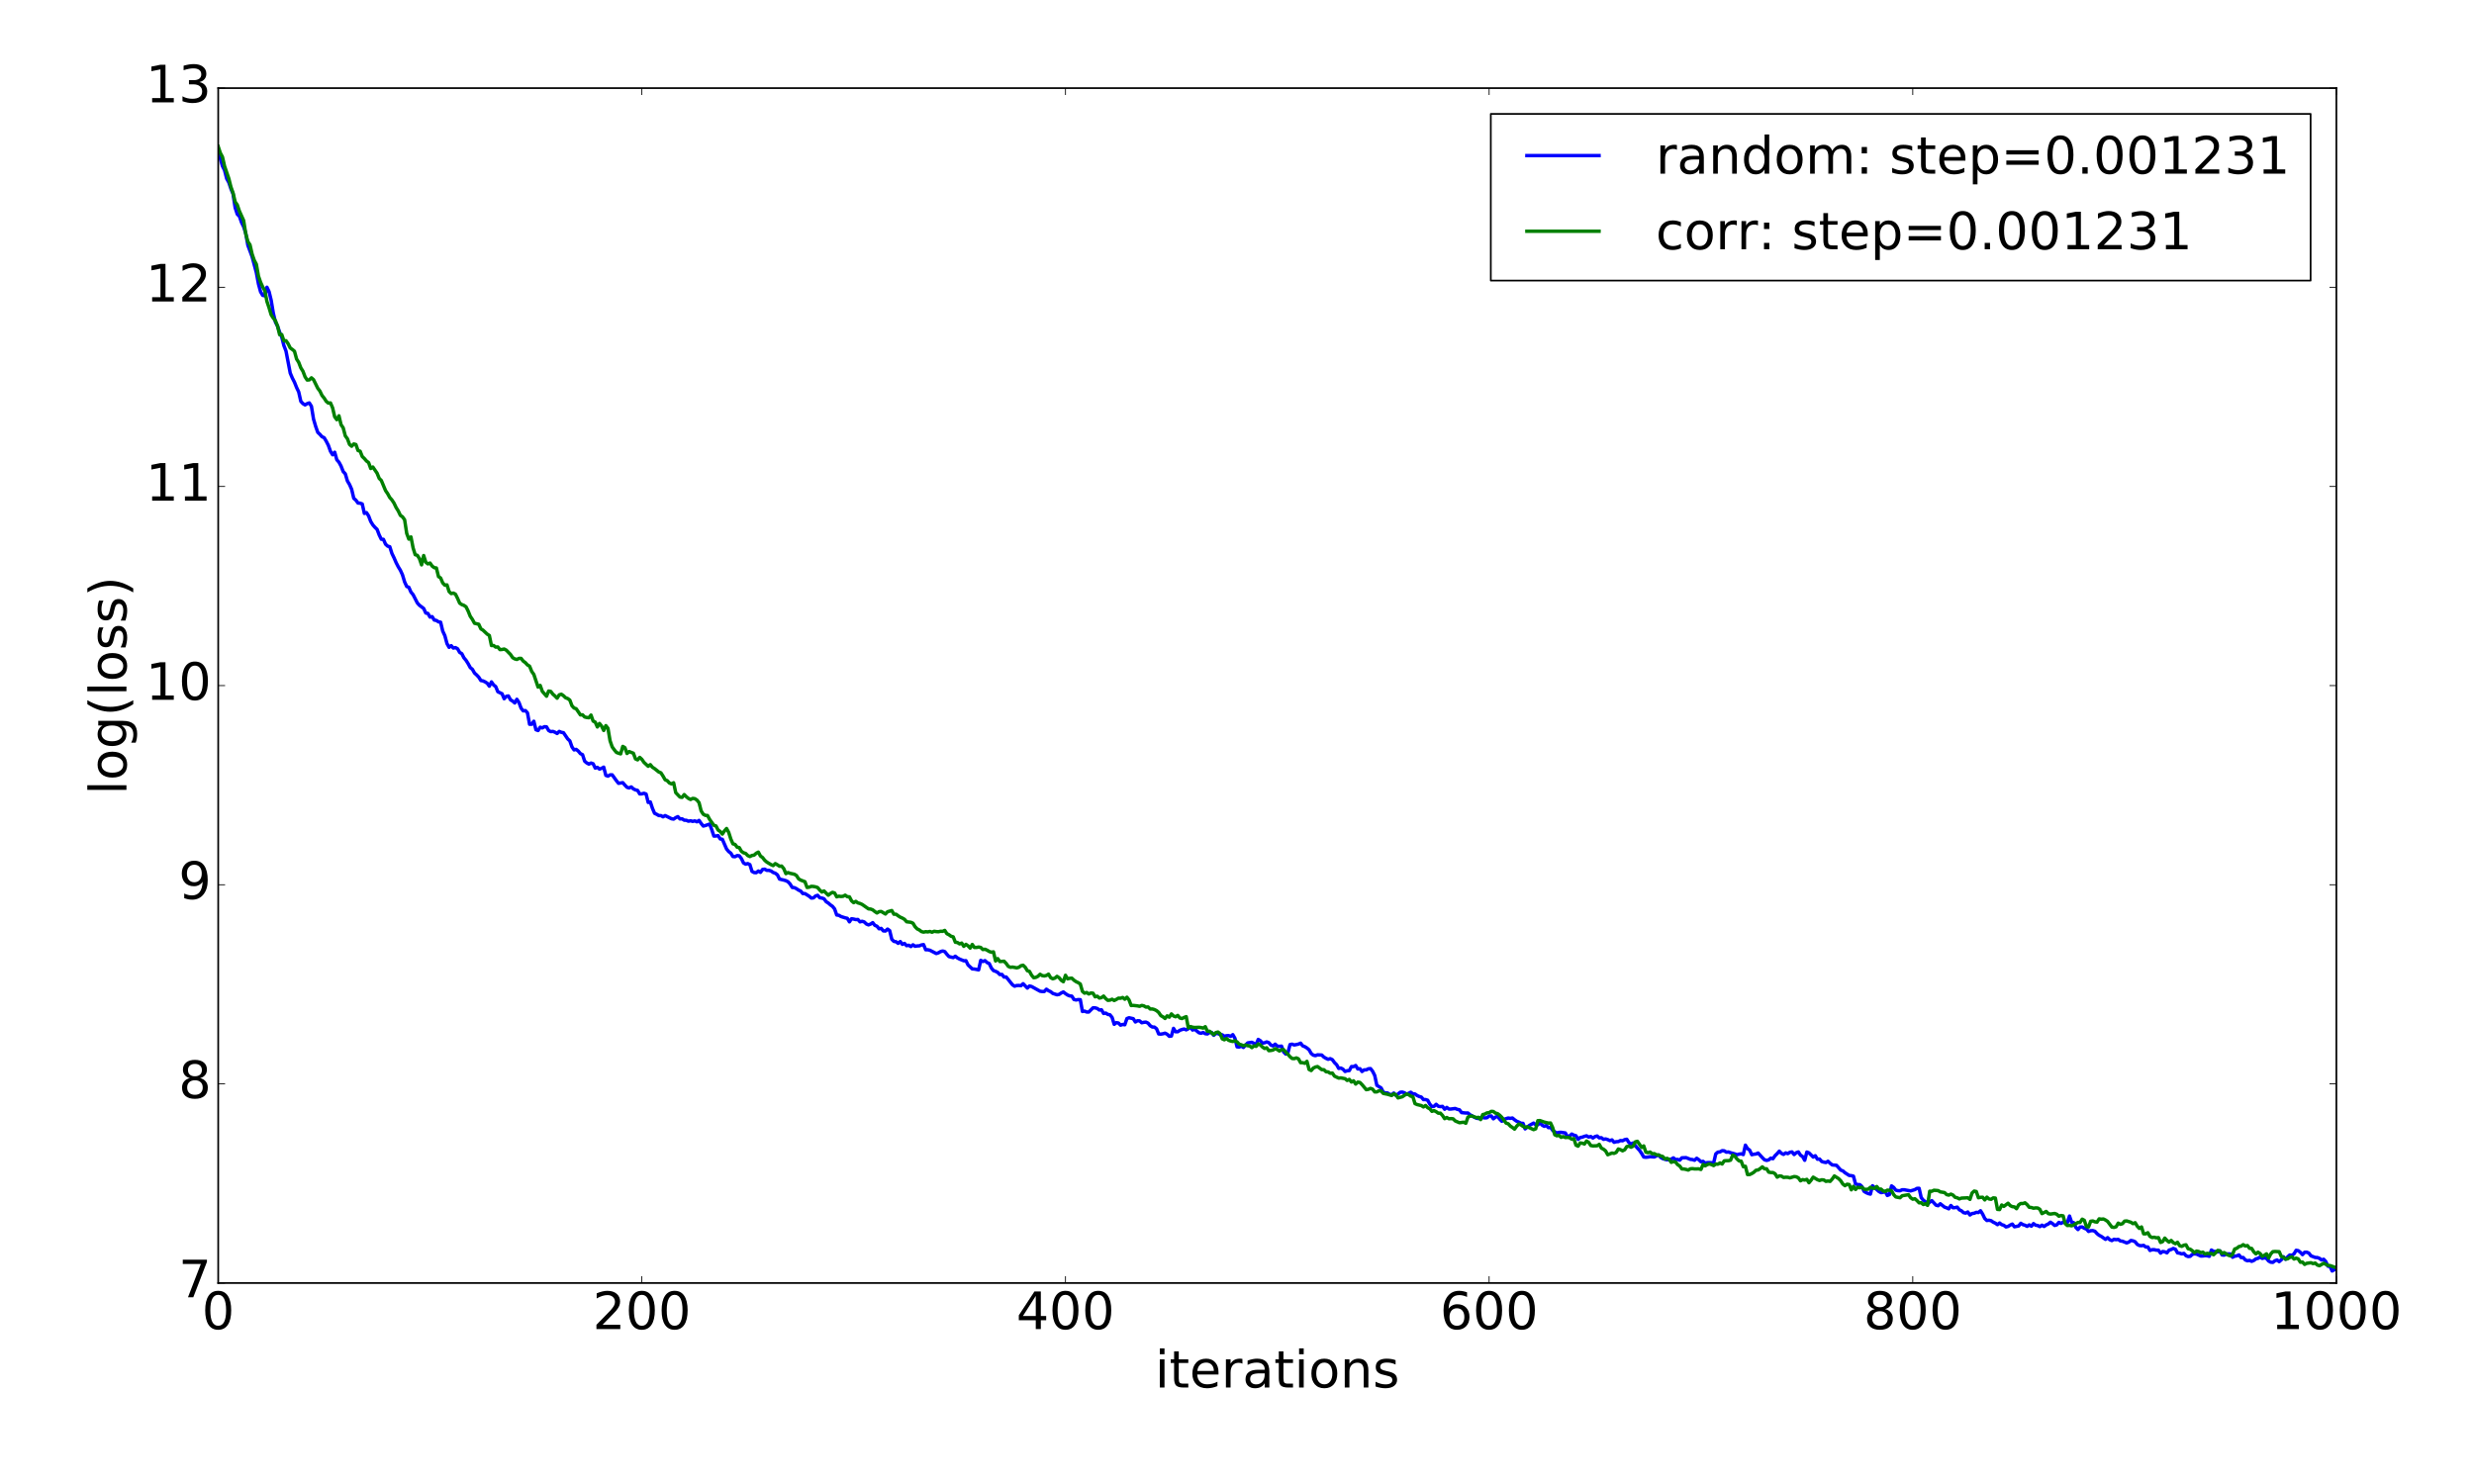 <?xml version="1.0" encoding="utf-8" standalone="no"?>
<!DOCTYPE svg PUBLIC "-//W3C//DTD SVG 1.1//EN"
  "http://www.w3.org/Graphics/SVG/1.1/DTD/svg11.dtd">
<!-- Created with matplotlib (http://matplotlib.org/) -->
<svg height="864pt" version="1.1" viewBox="0 0 1440 864" width="1440pt" xmlns="http://www.w3.org/2000/svg" xmlns:xlink="http://www.w3.org/1999/xlink">
 <defs>
  <style type="text/css">
*{stroke-linecap:butt;stroke-linejoin:round;stroke-miterlimit:100000;}
  </style>
 </defs>
 <g id="figure_1">
  <g id="patch_1">
   <path d="M 0 864 
L 1440 864 
L 1440 0 
L 0 0 
z
" style="fill:#ffffff;"/>
  </g>
  <g id="axes_1">
   <g id="patch_2">
    <path d="M 127.013 747 
L 1359.9 747 
L 1359.9 51.3 
L 127.013 51.3 
z
" style="fill:#ffffff;"/>
   </g>
   <g id="line2d_1">
    <path clip-path="url(#p3b33ba95a8)" d="M 127.013 87.667 
L 128.245 92.363 
L 129.478 96.676 
L 130.711 99.133 
L 131.944 103.977 
L 133.177 106.232 
L 134.41 109.917 
L 135.643 112.897 
L 136.876 120.923 
L 138.108 124.719 
L 139.341 125.919 
L 140.574 129.477 
L 141.807 131.988 
L 143.04 135.849 
L 144.273 142.792 
L 146.739 149.44 
L 149.204 158.681 
L 150.437 165.304 
L 151.67 169.881 
L 152.903 171.948 
L 154.136 172.225 
L 155.369 167.23 
L 156.602 169.777 
L 157.835 174.812 
L 159.068 182.273 
L 160.3 187.529 
L 161.533 189.849 
L 162.766 193.434 
L 163.999 196.291 
L 165.232 201.179 
L 166.465 204.387 
L 168.931 217.202 
L 170.164 220.123 
L 171.396 222.519 
L 172.629 225.607 
L 173.862 228.199 
L 175.095 233.661 
L 176.328 234.989 
L 177.561 235.745 
L 178.794 235.016 
L 180.027 234.578 
L 181.26 236.545 
L 182.492 244.024 
L 183.725 248.217 
L 184.958 251.709 
L 186.191 252.868 
L 187.424 254.267 
L 188.657 254.818 
L 189.89 256.883 
L 191.123 259.286 
L 192.356 262.743 
L 193.588 264.775 
L 194.821 263.297 
L 196.054 267.69 
L 197.287 269.086 
L 198.52 271.377 
L 199.753 274.538 
L 200.986 275.878 
L 202.219 280.037 
L 203.452 282.096 
L 204.684 284.9 
L 205.917 290.131 
L 207.15 291.212 
L 208.383 292.888 
L 209.616 292.96 
L 210.849 293.413 
L 212.082 298.909 
L 213.315 298.465 
L 214.548 300.368 
L 215.78 303.601 
L 217.013 305.605 
L 218.246 307.017 
L 219.479 308.202 
L 220.712 311.44 
L 221.945 313.948 
L 223.178 314.011 
L 224.411 316.831 
L 225.643 317.976 
L 226.876 318.305 
L 228.109 322.208 
L 229.342 324.75 
L 230.575 327.601 
L 231.808 329.995 
L 233.041 332 
L 234.274 334.703 
L 235.507 338.806 
L 236.739 341.456 
L 237.972 341.928 
L 239.205 344.739 
L 240.438 346.193 
L 242.904 351.021 
L 244.137 352.392 
L 246.603 354.257 
L 247.835 356.917 
L 249.068 357.134 
L 250.301 359.289 
L 251.534 359.011 
L 252.767 361.001 
L 254 361.228 
L 255.233 362.057 
L 256.466 362.252 
L 257.699 367.454 
L 258.931 370.097 
L 260.164 374.687 
L 261.397 376.887 
L 262.63 375.916 
L 263.863 377.317 
L 265.096 377.032 
L 266.329 377.704 
L 267.562 379.852 
L 268.795 380.566 
L 270.027 382.989 
L 271.26 384.448 
L 272.493 386.409 
L 273.726 388.678 
L 274.959 389.68 
L 276.192 391.848 
L 277.425 392.953 
L 278.658 394.257 
L 279.891 396.199 
L 281.123 396.435 
L 282.356 397.004 
L 283.589 397.784 
L 284.822 399.499 
L 286.055 397.003 
L 287.288 398.782 
L 288.521 399.733 
L 289.754 402.724 
L 292.219 403.906 
L 293.452 406.81 
L 294.685 405.423 
L 295.918 405.183 
L 297.151 407.461 
L 298.384 408.17 
L 299.617 409.271 
L 300.85 407.136 
L 302.083 409.025 
L 303.315 412.343 
L 304.548 413.875 
L 305.781 413.698 
L 307.014 415.013 
L 308.247 421.681 
L 309.48 421.663 
L 310.713 419.918 
L 311.946 424.854 
L 313.179 425.319 
L 314.411 423.392 
L 315.644 423.787 
L 316.877 423.078 
L 318.11 423.18 
L 319.343 425.303 
L 320.576 425.963 
L 321.809 425.827 
L 323.042 426.31 
L 324.274 427.051 
L 325.507 425.823 
L 326.74 426.373 
L 327.973 426.581 
L 330.439 430.192 
L 331.672 431.334 
L 332.905 434.84 
L 334.138 436.596 
L 335.37 436.29 
L 336.603 437.3 
L 337.836 438.775 
L 339.069 439.366 
L 340.302 443.159 
L 341.535 444.197 
L 342.768 444.865 
L 344.001 444.246 
L 345.234 444.667 
L 346.466 447.195 
L 347.699 446.756 
L 348.932 447.769 
L 350.165 447.317 
L 351.398 446.642 
L 352.631 451.433 
L 353.864 451.876 
L 355.097 451.133 
L 356.33 451.114 
L 358.795 454.535 
L 360.028 456.057 
L 362.494 455.672 
L 363.727 457.112 
L 364.96 458.377 
L 366.193 458.754 
L 367.426 458.148 
L 368.658 459.301 
L 369.891 459.883 
L 371.124 460.181 
L 372.357 462.233 
L 373.59 462.196 
L 374.823 461.85 
L 376.056 462.296 
L 377.289 467.194 
L 378.522 466.912 
L 379.754 470.619 
L 380.987 473.509 
L 382.22 474.093 
L 383.453 474.827 
L 384.686 474.844 
L 385.919 475.562 
L 387.152 474.836 
L 390.85 476.681 
L 392.083 476.891 
L 393.316 476.037 
L 394.549 475.454 
L 395.782 476.792 
L 397.015 476.717 
L 398.248 477.523 
L 399.481 477.574 
L 400.714 478.126 
L 401.946 477.855 
L 403.179 478.227 
L 404.412 477.911 
L 405.645 478.468 
L 406.878 477.647 
L 408.111 479.42 
L 409.344 480.938 
L 410.577 480.639 
L 413.042 479.771 
L 414.275 483.029 
L 415.508 486.77 
L 416.741 486.734 
L 417.974 486.502 
L 419.207 488.446 
L 420.44 488.637 
L 422.906 494.312 
L 424.138 495.788 
L 425.371 496.724 
L 426.604 498.674 
L 427.837 498.799 
L 429.07 498.106 
L 430.303 498.276 
L 431.536 499.882 
L 432.769 502.42 
L 434.001 503.119 
L 435.234 502.785 
L 436.467 503.381 
L 437.7 507.324 
L 438.933 508.016 
L 440.166 508.081 
L 441.399 507.116 
L 442.632 507.894 
L 443.865 506.198 
L 445.097 506.027 
L 446.33 506.728 
L 447.563 506.709 
L 448.796 507.115 
L 450.029 507.965 
L 451.262 508.406 
L 452.495 509.336 
L 453.728 511.811 
L 456.193 512.391 
L 457.426 512.736 
L 458.659 513.36 
L 459.892 514.703 
L 461.125 516.681 
L 462.358 516.794 
L 463.591 517.403 
L 464.824 518.246 
L 466.057 518.776 
L 467.289 520.245 
L 468.522 520.248 
L 470.988 521.806 
L 472.221 522.845 
L 473.454 522.764 
L 474.687 521.674 
L 475.92 521.261 
L 477.153 522.672 
L 478.385 522.866 
L 479.618 523.262 
L 480.851 524.977 
L 482.084 525.728 
L 483.317 526.824 
L 484.55 527.678 
L 485.783 529.195 
L 487.016 532.733 
L 488.249 532.884 
L 489.481 533.606 
L 491.947 534.383 
L 493.18 534.648 
L 494.413 536.71 
L 495.646 534.902 
L 496.879 535.084 
L 498.112 535.393 
L 499.345 535.328 
L 500.577 536.718 
L 501.81 536.38 
L 503.043 536.771 
L 504.276 537.952 
L 505.509 538.482 
L 506.742 538.007 
L 507.975 537.167 
L 509.208 538.749 
L 510.441 539.249 
L 511.673 540.761 
L 512.906 540.516 
L 514.139 541.974 
L 515.372 542.054 
L 516.605 540.925 
L 517.838 541.808 
L 519.071 546.87 
L 520.304 548.106 
L 521.537 548.281 
L 522.769 549.221 
L 524.002 548.184 
L 525.235 549.816 
L 526.468 549.258 
L 527.701 550.581 
L 528.934 550.328 
L 530.167 551.097 
L 531.4 550.076 
L 532.632 550.93 
L 533.865 550.727 
L 535.098 550.68 
L 536.331 550.156 
L 537.564 549.96 
L 538.797 552.952 
L 540.03 552.957 
L 541.263 553.241 
L 544.961 555.157 
L 546.194 554.751 
L 547.427 554.05 
L 548.66 553.678 
L 549.893 554.015 
L 551.126 555.574 
L 552.359 556.935 
L 554.824 557.524 
L 556.057 556.737 
L 557.29 557.722 
L 558.523 558.378 
L 560.989 559.384 
L 562.222 559.313 
L 563.455 561.809 
L 565.92 564.106 
L 567.153 564.18 
L 569.619 564.671 
L 570.852 559.12 
L 572.085 559.803 
L 573.318 559.283 
L 574.551 560.42 
L 575.784 560.985 
L 577.016 563.564 
L 578.249 565.082 
L 579.482 565.513 
L 580.715 566.146 
L 581.948 567.385 
L 583.181 567.311 
L 584.414 568.86 
L 585.647 568.81 
L 589.345 573.379 
L 590.578 574.177 
L 591.811 573.77 
L 593.044 573.748 
L 594.277 573.859 
L 595.51 572.719 
L 597.976 575.269 
L 599.208 574.051 
L 600.441 574.36 
L 605.373 577.095 
L 606.606 577.273 
L 607.839 577.252 
L 609.072 575.94 
L 610.304 576.808 
L 611.537 577.36 
L 612.77 578.368 
L 615.236 579.164 
L 616.469 578.952 
L 617.702 578.116 
L 618.935 577.528 
L 620.168 578.5 
L 621.4 579.322 
L 622.633 579.827 
L 623.866 579.958 
L 625.099 581.908 
L 626.332 582.194 
L 627.565 581.967 
L 628.798 582.023 
L 630.031 588.907 
L 631.263 588.666 
L 632.496 589.2 
L 633.729 589.204 
L 636.195 586.761 
L 637.428 586.778 
L 638.661 587.143 
L 639.894 588.049 
L 641.127 587.91 
L 642.359 590.056 
L 643.592 589.818 
L 644.825 590.616 
L 646.058 590.822 
L 647.291 592.349 
L 648.524 596.37 
L 649.757 595.408 
L 650.99 595.595 
L 652.223 596.866 
L 653.455 596.446 
L 654.688 596.633 
L 655.921 593.026 
L 657.154 592.538 
L 659.62 593.088 
L 660.853 595.002 
L 662.086 594.273 
L 663.319 594.346 
L 664.551 595.462 
L 665.784 595.195 
L 667.017 595.084 
L 668.25 595.7 
L 669.483 597.187 
L 670.716 597.94 
L 671.949 597.978 
L 673.182 598.956 
L 674.415 601.964 
L 675.647 602.077 
L 676.88 601.878 
L 678.113 601.521 
L 679.346 602.143 
L 680.579 603.346 
L 681.812 603.191 
L 683.045 598.726 
L 684.278 600.704 
L 685.511 600.703 
L 686.743 599.844 
L 687.976 599.408 
L 689.209 599.094 
L 690.442 599.589 
L 691.675 598.936 
L 692.908 598.037 
L 694.141 599.708 
L 695.374 599.229 
L 697.839 601.275 
L 699.072 601.581 
L 700.305 601.114 
L 701.538 601.835 
L 702.771 601.974 
L 704.004 601.157 
L 705.237 601.12 
L 706.47 602.743 
L 707.703 601.657 
L 708.935 601.753 
L 710.168 602.384 
L 711.401 602.463 
L 712.634 603.319 
L 713.867 603.018 
L 715.1 602.94 
L 716.333 603.372 
L 717.566 602.382 
L 718.798 604.522 
L 720.031 609.475 
L 721.264 609.615 
L 722.497 609.028 
L 723.73 609.836 
L 726.196 607.196 
L 728.662 606.831 
L 731.127 608.131 
L 732.36 605.159 
L 733.593 605.92 
L 734.826 607.311 
L 736.059 607.106 
L 737.292 606.622 
L 738.525 607.04 
L 739.758 608.478 
L 740.99 608.937 
L 742.223 607.921 
L 743.456 609.052 
L 744.689 609.192 
L 745.922 609.065 
L 747.155 612.442 
L 748.388 613.696 
L 749.621 612.951 
L 750.854 608.171 
L 752.086 607.917 
L 753.319 608.408 
L 755.785 607.89 
L 757.018 607.343 
L 758.251 608.908 
L 759.484 609.389 
L 760.717 610.162 
L 761.95 611.196 
L 763.182 613.334 
L 764.415 614.33 
L 765.648 614.618 
L 766.881 614.13 
L 769.347 614.262 
L 770.58 615.451 
L 771.813 616.182 
L 773.046 616.731 
L 774.278 616.353 
L 775.511 616.961 
L 776.744 618.665 
L 777.977 619.873 
L 779.21 622.045 
L 780.443 621.815 
L 781.676 622.468 
L 782.909 623.816 
L 784.142 623.383 
L 785.374 623.301 
L 786.607 620.965 
L 787.84 621.001 
L 789.073 620.347 
L 790.306 622.359 
L 791.539 622.202 
L 792.772 623.848 
L 794.005 622.872 
L 795.238 622.881 
L 796.47 622.255 
L 797.703 622.148 
L 798.936 623.695 
L 800.169 626.154 
L 801.402 631.885 
L 803.868 633.389 
L 805.101 635.809 
L 806.334 636.292 
L 807.566 636.314 
L 808.799 637.093 
L 810.032 637.394 
L 811.265 636.39 
L 812.498 637.762 
L 813.731 636.944 
L 814.964 635.938 
L 816.197 635.822 
L 817.429 636.204 
L 818.662 637.031 
L 819.895 636.568 
L 821.128 635.917 
L 822.361 636.836 
L 823.594 636.928 
L 824.827 637.813 
L 826.06 638.393 
L 827.293 638.716 
L 828.525 640.195 
L 829.758 640.173 
L 830.991 640.578 
L 832.224 642.818 
L 833.457 644.287 
L 834.69 644.129 
L 835.923 642.925 
L 837.156 644.059 
L 838.389 644.293 
L 839.621 644.123 
L 840.854 645.81 
L 842.087 644.747 
L 843.32 645.686 
L 844.553 645.68 
L 847.019 645.355 
L 848.252 645.88 
L 849.485 646.129 
L 850.717 647.771 
L 853.183 648.015 
L 854.416 647.991 
L 855.649 649.038 
L 856.882 649.669 
L 858.115 650.436 
L 859.348 651.022 
L 860.581 651.236 
L 861.813 650.809 
L 863.046 650.662 
L 864.279 650.862 
L 865.512 650.756 
L 866.745 649.744 
L 867.978 649.71 
L 869.211 651.387 
L 870.444 650.393 
L 871.677 649.943 
L 872.909 651.567 
L 874.142 652.812 
L 875.375 651.697 
L 877.841 650.923 
L 879.074 651.116 
L 880.307 650.91 
L 881.54 651.933 
L 882.773 652.791 
L 884.005 653.285 
L 885.238 653.953 
L 886.471 654.034 
L 887.704 657.253 
L 890.17 655.239 
L 892.636 653.87 
L 893.869 654.845 
L 895.101 654.862 
L 896.334 653.659 
L 897.567 655.034 
L 898.8 655.754 
L 900.033 655.27 
L 901.266 656.548 
L 902.499 656.355 
L 903.732 658.095 
L 904.965 659.002 
L 906.197 659.609 
L 907.43 659.284 
L 908.663 659.257 
L 911.129 659.619 
L 912.362 661.821 
L 913.595 661.366 
L 914.828 660.247 
L 916.061 660.89 
L 917.293 661.231 
L 918.526 663.352 
L 919.759 662.269 
L 920.992 662.062 
L 922.225 661.581 
L 923.458 661.289 
L 924.691 661.999 
L 925.924 661.688 
L 927.156 662.568 
L 928.389 661.733 
L 929.622 661.39 
L 930.855 662.485 
L 932.088 662.385 
L 933.321 663.344 
L 934.554 663.099 
L 935.787 663.477 
L 937.02 664.082 
L 938.252 663.649 
L 939.485 665.059 
L 940.718 664.708 
L 941.951 664.646 
L 943.184 664.029 
L 944.417 664.176 
L 945.65 663.509 
L 946.883 663.284 
L 948.116 665.221 
L 949.348 666.037 
L 950.581 665.459 
L 953.047 668.408 
L 954.28 669.734 
L 955.513 671.534 
L 956.746 673.63 
L 957.979 673.772 
L 959.212 673.658 
L 960.444 673.403 
L 962.91 673.604 
L 964.143 672.935 
L 965.376 672.416 
L 966.609 673.865 
L 967.842 674.589 
L 970.308 675.255 
L 971.54 675.117 
L 972.773 674.854 
L 974.006 674.126 
L 975.239 675.131 
L 976.472 675.006 
L 977.705 675.457 
L 978.938 674.099 
L 981.404 673.994 
L 983.869 674.976 
L 985.102 675.11 
L 986.335 675.515 
L 987.568 674.353 
L 988.801 675.207 
L 990.034 676.392 
L 991.267 676.148 
L 992.5 677.174 
L 993.732 676.903 
L 994.965 676.862 
L 997.431 677.095 
L 998.664 671.81 
L 999.897 670.779 
L 1001.13 670.663 
L 1002.363 669.936 
L 1003.596 670.009 
L 1004.828 670.808 
L 1006.061 670.683 
L 1007.294 671.137 
L 1009.76 671.814 
L 1010.993 672.297 
L 1012.226 671.963 
L 1013.459 671.765 
L 1014.692 672.196 
L 1015.924 666.725 
L 1017.157 668.726 
L 1018.39 669.609 
L 1019.623 672.278 
L 1020.856 672.005 
L 1022.089 671.861 
L 1023.322 671.312 
L 1025.787 673.999 
L 1027.02 675.231 
L 1028.253 675.593 
L 1029.486 675.292 
L 1030.719 674.272 
L 1031.952 674.608 
L 1033.185 672.847 
L 1034.418 671.641 
L 1035.651 670.219 
L 1036.883 671.475 
L 1038.116 672.099 
L 1039.349 671.215 
L 1040.582 671.659 
L 1041.815 670.873 
L 1043.048 670.657 
L 1044.281 672.182 
L 1045.514 671.123 
L 1046.747 670.673 
L 1047.979 672.544 
L 1049.212 673.352 
L 1050.445 675.529 
L 1051.678 670.732 
L 1052.911 671.216 
L 1055.377 673.659 
L 1056.61 672.88 
L 1057.843 674.909 
L 1059.075 674.807 
L 1060.308 676.229 
L 1061.541 676.594 
L 1062.774 676.833 
L 1064.007 676.096 
L 1065.24 677.288 
L 1066.473 678.232 
L 1068.939 678.468 
L 1071.404 681.249 
L 1072.637 681.701 
L 1073.87 682.778 
L 1076.336 684.361 
L 1077.569 684.476 
L 1078.802 684.784 
L 1080.035 689.364 
L 1081.267 689.663 
L 1082.5 689.716 
L 1083.733 690.793 
L 1084.966 693.61 
L 1086.199 694.362 
L 1087.432 694.912 
L 1088.665 695.225 
L 1089.898 690.361 
L 1093.596 693.671 
L 1094.829 694.367 
L 1096.062 694.185 
L 1097.295 693.669 
L 1098.528 696.017 
L 1099.761 695.498 
L 1100.994 690.449 
L 1102.227 691.33 
L 1103.459 692.928 
L 1104.692 693.222 
L 1105.925 693.272 
L 1107.158 692.689 
L 1108.391 692.698 
L 1110.857 693.155 
L 1112.09 693.358 
L 1114.555 692.616 
L 1115.788 691.886 
L 1117.021 691.84 
L 1118.254 697.256 
L 1119.487 698.789 
L 1120.72 699.646 
L 1121.953 701.081 
L 1123.186 699.894 
L 1124.418 699.016 
L 1126.884 701.668 
L 1128.117 701.988 
L 1129.35 700.833 
L 1131.816 702.785 
L 1133.049 703.219 
L 1134.282 703.788 
L 1135.514 701.861 
L 1136.747 703.16 
L 1137.98 703.093 
L 1139.213 702.801 
L 1140.446 704.35 
L 1141.679 704.942 
L 1142.912 706.028 
L 1144.145 706.288 
L 1145.378 705.639 
L 1146.61 707.379 
L 1147.843 706.534 
L 1149.076 706.368 
L 1150.309 705.837 
L 1151.542 705.953 
L 1152.775 704.902 
L 1154.008 706.871 
L 1155.241 709.438 
L 1156.474 710.585 
L 1157.706 710.428 
L 1158.939 710.718 
L 1160.172 711.575 
L 1161.405 712.149 
L 1162.638 713.009 
L 1163.871 712.033 
L 1165.104 713.008 
L 1166.337 713.374 
L 1167.57 714.333 
L 1168.802 714.035 
L 1170.035 713.256 
L 1171.268 712.672 
L 1172.501 714.243 
L 1174.967 713.765 
L 1176.2 712.212 
L 1177.433 712.991 
L 1178.666 713.351 
L 1179.898 713.995 
L 1181.131 713.141 
L 1182.364 713.9 
L 1183.597 712.397 
L 1184.83 713.317 
L 1186.063 713.514 
L 1187.296 714.146 
L 1188.529 713.314 
L 1189.762 714.065 
L 1190.994 713.16 
L 1192.227 712.61 
L 1193.46 711.59 
L 1194.693 712.405 
L 1195.926 713.476 
L 1197.159 713.114 
L 1198.392 711.688 
L 1199.625 712.28 
L 1200.858 711.546 
L 1202.09 711.788 
L 1203.323 711.762 
L 1204.556 707.992 
L 1205.789 711.58 
L 1207.022 711.866 
L 1208.255 714.604 
L 1209.488 715.858 
L 1210.721 714.413 
L 1211.954 714.337 
L 1213.186 715.12 
L 1214.419 715.543 
L 1215.652 716.964 
L 1216.885 716.524 
L 1218.118 716.467 
L 1219.351 716.854 
L 1220.584 718.227 
L 1221.817 719.209 
L 1223.049 719.831 
L 1225.515 721.57 
L 1226.748 720.572 
L 1227.981 721.77 
L 1229.214 722.282 
L 1230.447 721.547 
L 1231.68 721.741 
L 1232.913 721.571 
L 1234.145 722.486 
L 1235.378 722.645 
L 1237.844 723.641 
L 1239.077 723.161 
L 1240.31 722.211 
L 1241.543 722.44 
L 1242.776 722.974 
L 1244.009 724.506 
L 1245.241 725.154 
L 1246.474 725.266 
L 1247.707 725.049 
L 1248.94 726.018 
L 1250.173 726.003 
L 1251.406 728.032 
L 1252.639 727.587 
L 1253.872 727.567 
L 1255.105 727.878 
L 1256.337 727.864 
L 1257.57 729.578 
L 1258.803 728.632 
L 1260.036 728.825 
L 1261.269 729.418 
L 1262.502 727.829 
L 1263.735 727.48 
L 1264.968 726.856 
L 1266.201 727.303 
L 1267.433 729.432 
L 1268.666 729.616 
L 1269.899 730.051 
L 1271.132 729.743 
L 1272.365 731.077 
L 1273.598 731.586 
L 1274.831 731.451 
L 1276.064 730.293 
L 1277.297 729.978 
L 1278.529 730.146 
L 1280.995 731.281 
L 1282.228 731.235 
L 1283.461 731.032 
L 1284.694 731.11 
L 1285.927 731.436 
L 1287.16 727.784 
L 1288.393 728.542 
L 1289.625 728.659 
L 1290.858 728.908 
L 1292.091 728.284 
L 1293.324 730.619 
L 1294.557 730.774 
L 1295.79 730.089 
L 1297.023 730.027 
L 1298.256 730.088 
L 1299.489 731.977 
L 1300.721 731.351 
L 1301.954 731.171 
L 1303.187 730.636 
L 1304.42 732.17 
L 1305.653 732.125 
L 1306.886 733.55 
L 1308.119 734.036 
L 1309.352 733.805 
L 1310.584 734.361 
L 1311.817 733.86 
L 1313.05 732.942 
L 1314.283 732.613 
L 1315.516 731.842 
L 1316.749 732.659 
L 1317.982 732.325 
L 1319.215 732.632 
L 1320.448 734.158 
L 1321.68 734.864 
L 1322.913 734.965 
L 1324.146 734.028 
L 1325.379 733.6 
L 1326.612 734.544 
L 1327.845 733.464 
L 1329.078 731.701 
L 1330.311 733.152 
L 1331.544 731.779 
L 1332.776 730.677 
L 1334.009 730.88 
L 1335.242 730.014 
L 1336.475 727.944 
L 1337.708 728.147 
L 1338.941 729.128 
L 1340.174 730.46 
L 1341.407 729.098 
L 1342.64 729.056 
L 1343.872 729.548 
L 1345.105 731.159 
L 1347.571 732.105 
L 1348.804 732.15 
L 1350.037 732.616 
L 1351.27 733.568 
L 1352.503 733.157 
L 1353.736 734.476 
L 1354.968 737.203 
L 1356.201 737.344 
L 1357.434 739.986 
L 1358.667 739.253 
L 1358.667 739.253 
" style="fill:none;stroke:#0000ff;stroke-linecap:square;stroke-width:2.0;"/>
   </g>
   <g id="line2d_2">
    <path clip-path="url(#p3b33ba95a8)" d="M 127.013 85.326 
L 128.245 89.064 
L 129.478 91.352 
L 130.711 96.75 
L 133.177 103.926 
L 134.41 108.843 
L 135.643 112.302 
L 136.876 117.535 
L 138.108 119.277 
L 139.341 122.9 
L 141.807 128.383 
L 143.04 136.09 
L 144.273 140.677 
L 145.506 142.494 
L 146.739 147.913 
L 147.972 151.496 
L 149.204 153.847 
L 150.437 160.761 
L 151.67 164.334 
L 152.903 167.066 
L 154.136 169.163 
L 155.369 175.511 
L 156.602 179.159 
L 157.835 183.274 
L 159.068 185.176 
L 160.3 186.699 
L 161.533 189.774 
L 162.766 194.887 
L 163.999 194.779 
L 165.232 198.419 
L 166.465 198.367 
L 167.698 200.108 
L 168.931 202.59 
L 170.164 203.452 
L 171.396 204.489 
L 172.629 209.018 
L 173.862 210.959 
L 175.095 214.16 
L 176.328 216.128 
L 177.561 219.386 
L 178.794 221.256 
L 180.027 221.172 
L 181.26 219.963 
L 182.492 221.047 
L 184.958 226.05 
L 186.191 227.66 
L 187.424 230.238 
L 188.657 231.743 
L 189.89 233.663 
L 191.123 234.688 
L 192.356 234.584 
L 193.588 237.439 
L 194.821 242.695 
L 196.054 244.35 
L 197.287 242.08 
L 198.52 247.273 
L 199.753 249.088 
L 200.986 253.778 
L 202.219 255.458 
L 203.452 258.756 
L 204.684 259.804 
L 205.917 258.48 
L 207.15 258.801 
L 208.383 262.304 
L 209.616 262.69 
L 210.849 265.789 
L 212.082 266.959 
L 213.315 268.392 
L 214.548 269.33 
L 215.78 272.756 
L 217.013 271.901 
L 219.479 275.489 
L 220.712 278.516 
L 221.945 279.733 
L 224.411 285.631 
L 225.643 287.426 
L 226.876 289.678 
L 228.109 291.063 
L 229.342 292.923 
L 230.575 295.511 
L 231.808 297.471 
L 233.041 300.055 
L 234.274 300.893 
L 235.507 302.62 
L 236.739 310.582 
L 237.972 313.878 
L 239.205 312.609 
L 240.438 318.982 
L 241.671 322.949 
L 242.904 323.305 
L 244.137 325.219 
L 245.37 328.864 
L 246.603 323.426 
L 247.835 327.339 
L 249.068 328.306 
L 250.301 327.793 
L 251.534 329.583 
L 252.767 330.504 
L 254 330.682 
L 255.233 335.684 
L 256.466 336.517 
L 257.699 339.393 
L 258.931 340.692 
L 260.164 340.52 
L 261.397 344.403 
L 262.63 345.593 
L 263.863 345.296 
L 265.096 345.915 
L 266.329 348.363 
L 267.562 351.167 
L 268.795 351.995 
L 270.027 352.454 
L 271.26 353.296 
L 272.493 355.795 
L 273.726 358.833 
L 274.959 360.622 
L 276.192 362.873 
L 278.658 363.437 
L 279.891 366.145 
L 281.123 366.88 
L 283.589 369.203 
L 284.822 369.982 
L 286.055 375.843 
L 287.288 375.801 
L 288.521 376.753 
L 289.754 376.658 
L 290.987 378.215 
L 292.219 378.134 
L 293.452 377.876 
L 294.685 378.523 
L 297.151 381.052 
L 298.384 382.888 
L 299.617 383.611 
L 300.85 383.934 
L 302.083 383.329 
L 303.315 383.325 
L 304.548 384.9 
L 305.781 385.786 
L 307.014 387.129 
L 308.247 387.841 
L 309.48 390.908 
L 310.713 392.646 
L 313.179 400.029 
L 314.411 399.057 
L 315.644 402.51 
L 318.11 405.349 
L 319.343 402.326 
L 320.576 402.563 
L 321.809 404.147 
L 323.042 405.221 
L 324.274 406.498 
L 325.507 404.534 
L 326.74 404.192 
L 327.973 405.043 
L 329.206 406.238 
L 330.439 406.706 
L 331.672 407.593 
L 332.905 410.889 
L 334.138 412.237 
L 335.37 412.632 
L 337.836 416.232 
L 339.069 416.174 
L 340.302 417.43 
L 341.535 417.732 
L 342.768 417.878 
L 344.001 416.324 
L 345.234 419.821 
L 346.466 420.435 
L 347.699 423.244 
L 348.932 421.206 
L 350.165 422.745 
L 351.398 425.297 
L 352.631 422.465 
L 353.864 424.012 
L 355.097 431.31 
L 356.33 434.85 
L 357.562 436.561 
L 358.795 438.063 
L 360.028 438.549 
L 361.261 438.907 
L 362.494 434.562 
L 363.727 435.286 
L 364.96 438.685 
L 366.193 437.577 
L 368.658 438.535 
L 369.891 441.833 
L 371.124 442.4 
L 372.357 440.964 
L 373.59 442.089 
L 374.823 443.855 
L 377.289 446.149 
L 378.522 445.184 
L 379.754 446.707 
L 380.987 447.484 
L 383.453 449.465 
L 384.686 449.937 
L 385.919 451.855 
L 387.152 454.007 
L 388.385 454.522 
L 389.618 455.864 
L 390.85 456.393 
L 392.083 455.734 
L 393.316 461.491 
L 395.782 464.072 
L 397.015 464.241 
L 398.248 462.609 
L 399.481 463.863 
L 400.714 464.856 
L 401.946 465.468 
L 403.179 464.828 
L 404.412 464.996 
L 405.645 465.786 
L 406.878 467.316 
L 408.111 472.15 
L 409.344 474.064 
L 410.577 474.721 
L 411.81 474.79 
L 413.042 477.057 
L 415.508 480.52 
L 416.741 480.865 
L 417.974 483.268 
L 419.207 484.08 
L 420.44 485.6 
L 421.673 483.757 
L 422.906 482.36 
L 424.138 484.627 
L 425.371 488.48 
L 426.604 491.306 
L 427.837 491.621 
L 429.07 493.261 
L 430.303 493.49 
L 431.536 495.649 
L 432.769 496.489 
L 434.001 496.876 
L 435.234 498.118 
L 436.467 498.691 
L 437.7 498.061 
L 438.933 497.863 
L 440.166 496.766 
L 441.399 496.109 
L 442.632 498.376 
L 443.865 499.268 
L 445.097 500.856 
L 446.33 501.922 
L 448.796 503.404 
L 450.029 503.945 
L 451.262 502.797 
L 452.495 503.502 
L 453.728 504.335 
L 454.961 504.223 
L 456.193 505.713 
L 457.426 508.643 
L 458.659 508.013 
L 459.892 508.454 
L 462.358 508.991 
L 463.591 509.737 
L 464.824 511.675 
L 466.057 512.406 
L 468.522 513.343 
L 469.755 516.685 
L 470.988 516.525 
L 472.221 516.037 
L 473.454 516.11 
L 474.687 516.343 
L 475.92 516.741 
L 477.153 518.24 
L 478.385 519.347 
L 479.618 518.732 
L 482.084 521.207 
L 483.317 520.234 
L 484.55 519.544 
L 485.783 519.911 
L 487.016 522.147 
L 488.249 521.769 
L 489.481 521.951 
L 490.714 521.826 
L 491.947 521.183 
L 493.18 522.069 
L 494.413 522.151 
L 495.646 524.469 
L 496.879 525.537 
L 498.112 524.8 
L 499.345 525.677 
L 500.577 526.011 
L 501.81 526.565 
L 505.509 529.157 
L 506.742 529.259 
L 507.975 529.736 
L 509.208 530.719 
L 510.441 531.538 
L 511.673 530.782 
L 512.906 530.654 
L 515.372 532.145 
L 516.605 530.823 
L 519.071 530.128 
L 520.304 532.279 
L 521.537 532.246 
L 522.769 533.19 
L 524.002 533.98 
L 525.235 534.52 
L 526.468 535.245 
L 527.701 536.666 
L 530.167 536.966 
L 531.4 537.503 
L 532.632 539.569 
L 533.865 540.831 
L 535.098 541.426 
L 536.331 542.374 
L 537.564 542.695 
L 538.797 542.437 
L 540.03 542.558 
L 541.263 542.305 
L 542.496 542.743 
L 543.728 542.199 
L 544.961 542.399 
L 546.194 542.478 
L 547.427 542.198 
L 548.66 542.242 
L 549.893 541.69 
L 551.126 543.587 
L 552.359 544.221 
L 553.592 545.102 
L 554.824 545.444 
L 556.057 548.581 
L 557.29 548.747 
L 558.523 549.547 
L 559.756 549.063 
L 560.989 550.97 
L 562.222 549.806 
L 563.455 550.675 
L 564.688 551.99 
L 565.92 549.874 
L 567.153 551.632 
L 568.386 551.615 
L 569.619 551.382 
L 570.852 551.615 
L 572.085 552.841 
L 573.318 552.642 
L 574.551 553.202 
L 575.784 553.962 
L 577.016 554.396 
L 578.249 554.183 
L 579.482 559.491 
L 580.715 558.099 
L 581.948 559.811 
L 584.414 559.632 
L 585.647 560.926 
L 586.88 562.629 
L 588.112 563.18 
L 589.345 563.031 
L 591.811 563.493 
L 593.044 563.155 
L 594.277 562.245 
L 595.51 561.978 
L 596.743 563.151 
L 597.976 565.158 
L 599.208 565.542 
L 600.441 567.787 
L 601.674 569.236 
L 602.907 569.041 
L 604.14 568.41 
L 605.373 567.23 
L 606.606 568.017 
L 607.839 568.21 
L 609.072 567.924 
L 610.304 567.159 
L 611.537 569.216 
L 612.77 569.863 
L 614.003 569.471 
L 615.236 568.441 
L 616.469 569.253 
L 617.702 570.746 
L 618.935 571.56 
L 620.168 567.812 
L 621.4 569.892 
L 622.633 569.59 
L 623.866 569.501 
L 625.099 570.694 
L 626.332 571.534 
L 627.565 572.111 
L 628.798 572.904 
L 630.031 577.192 
L 631.263 578.238 
L 632.496 577.849 
L 633.729 578.704 
L 634.962 578.136 
L 636.195 578.264 
L 637.428 580.35 
L 638.661 579.995 
L 639.894 581.083 
L 641.127 580.826 
L 642.359 579.923 
L 643.592 581.398 
L 644.825 582.411 
L 646.058 582.29 
L 647.291 581.762 
L 648.524 582.51 
L 649.757 581.891 
L 650.99 581.122 
L 652.223 581.205 
L 653.455 580.752 
L 654.688 581.763 
L 655.921 580.586 
L 657.154 582.152 
L 658.387 585.41 
L 659.62 585.361 
L 662.086 585.633 
L 663.319 585.897 
L 664.551 585.356 
L 665.784 585.64 
L 667.017 586.357 
L 668.25 586.264 
L 669.483 587.452 
L 670.716 587.431 
L 671.949 587.775 
L 673.182 588.408 
L 674.415 589.455 
L 675.647 591.291 
L 676.88 591.992 
L 678.113 592.963 
L 679.346 591.44 
L 680.579 592.21 
L 681.812 590.315 
L 683.045 591.517 
L 684.278 591.97 
L 685.511 591.192 
L 686.743 592.677 
L 687.976 593.007 
L 689.209 592.375 
L 690.442 591.908 
L 691.675 598.454 
L 692.908 597.643 
L 694.141 598.043 
L 695.374 598.202 
L 697.839 598.099 
L 699.072 598.256 
L 700.305 598.557 
L 701.538 597.751 
L 702.771 600.436 
L 704.004 600.398 
L 706.47 602.343 
L 707.703 601.16 
L 708.935 600.86 
L 710.168 601.824 
L 711.401 604.81 
L 712.634 605.38 
L 713.867 604.594 
L 715.1 605.647 
L 716.333 606.098 
L 717.566 606.362 
L 718.798 605.914 
L 720.031 606.608 
L 721.264 607.92 
L 722.497 608.288 
L 723.73 608.845 
L 724.963 608.382 
L 726.196 608.809 
L 727.429 608.994 
L 728.662 609.935 
L 729.894 608.882 
L 731.127 609.211 
L 732.36 607.77 
L 733.593 608.369 
L 734.826 609.571 
L 736.059 610.428 
L 737.292 610.035 
L 738.525 611.703 
L 739.758 611.588 
L 740.99 611.337 
L 742.223 610.527 
L 743.456 611.067 
L 744.689 611.907 
L 745.922 611.153 
L 747.155 611.137 
L 748.388 612.567 
L 749.621 613.811 
L 750.854 615.244 
L 752.086 616.266 
L 753.319 616.347 
L 754.552 615.918 
L 755.785 616.475 
L 757.018 618.707 
L 758.251 618.702 
L 759.484 619.063 
L 760.717 617.924 
L 761.95 622.671 
L 763.182 623.281 
L 764.415 621.831 
L 765.648 621.24 
L 766.881 620.966 
L 769.347 622.77 
L 770.58 622.804 
L 771.813 623.981 
L 773.046 624.081 
L 774.278 624.88 
L 775.511 624.758 
L 776.744 626.544 
L 779.21 627.699 
L 780.443 627.548 
L 782.909 628.037 
L 784.142 629.049 
L 785.374 628.434 
L 786.607 629.968 
L 787.84 629.263 
L 789.073 631.151 
L 790.306 630.019 
L 791.539 630.216 
L 792.772 631.465 
L 795.238 634.417 
L 796.47 634.221 
L 797.703 633.667 
L 798.936 634.132 
L 800.169 635.722 
L 801.402 635.718 
L 802.635 635.046 
L 803.868 635.167 
L 805.101 636.593 
L 807.566 637.081 
L 810.032 637.819 
L 811.265 636.828 
L 812.498 637.4 
L 813.731 639.218 
L 816.197 638.561 
L 818.662 636.912 
L 819.895 637.323 
L 821.128 638.195 
L 822.361 638.487 
L 823.594 642.535 
L 824.827 643.083 
L 827.293 643.679 
L 828.525 644.476 
L 829.758 643.636 
L 830.991 644.925 
L 832.224 645.555 
L 833.457 647.034 
L 834.69 646.626 
L 835.923 647.223 
L 837.156 648.117 
L 838.389 648.081 
L 839.621 649.425 
L 840.854 651.295 
L 842.087 650.621 
L 843.32 651.345 
L 844.553 651.268 
L 845.786 651.387 
L 847.019 652.614 
L 849.485 653.675 
L 851.95 653.351 
L 853.183 653.984 
L 854.416 650.409 
L 855.649 649.82 
L 856.882 649.803 
L 859.348 650.686 
L 860.581 650.516 
L 861.813 651.842 
L 863.046 648.922 
L 864.279 648.613 
L 865.512 647.92 
L 866.745 647.83 
L 867.978 647.033 
L 869.211 647.111 
L 870.444 648.075 
L 871.677 648.362 
L 872.909 649.303 
L 874.142 650.51 
L 876.608 653.896 
L 877.841 654.245 
L 879.074 655.589 
L 880.307 656.41 
L 881.54 657.388 
L 882.773 655.699 
L 884.005 654.427 
L 885.238 654.906 
L 886.471 655.757 
L 887.704 656.412 
L 888.937 655.988 
L 892.636 657.686 
L 893.869 657.199 
L 895.101 652.464 
L 896.334 652.407 
L 898.8 653.282 
L 901.266 653.875 
L 902.499 653.821 
L 903.732 656.47 
L 904.965 660.68 
L 906.197 661.274 
L 907.43 660.978 
L 908.663 662.169 
L 909.896 661.743 
L 911.129 662.287 
L 912.362 662.187 
L 913.595 662.374 
L 914.828 663.246 
L 916.061 662.868 
L 917.293 666.706 
L 918.526 667.318 
L 919.759 665.435 
L 920.992 665.586 
L 922.225 666.059 
L 923.458 664.337 
L 924.691 665.104 
L 925.924 666.944 
L 927.156 667.162 
L 929.622 667.083 
L 930.855 666.248 
L 932.088 668.449 
L 933.321 669.077 
L 934.554 670.085 
L 935.787 672.312 
L 938.252 671.312 
L 939.485 671.52 
L 940.718 670.932 
L 941.951 668.943 
L 943.184 669.358 
L 944.417 670.016 
L 945.65 669.393 
L 946.883 667.547 
L 948.116 667.274 
L 949.348 667.922 
L 950.581 667.315 
L 951.814 664.809 
L 953.047 664.486 
L 955.513 668.053 
L 956.746 667.161 
L 957.979 670.822 
L 959.212 671.119 
L 960.444 670.737 
L 961.677 671.717 
L 962.91 671.647 
L 964.143 672.34 
L 965.376 672.473 
L 966.609 673.006 
L 967.842 673.331 
L 969.075 674.801 
L 970.308 674.384 
L 971.54 675.004 
L 972.773 676.727 
L 974.006 676.296 
L 975.239 676.525 
L 976.472 678.056 
L 977.705 678.887 
L 978.938 680.569 
L 980.171 680.618 
L 981.404 680.864 
L 982.636 681.229 
L 983.869 680.5 
L 985.102 680.388 
L 986.335 680.571 
L 988.801 680.528 
L 990.034 680.861 
L 991.267 677.961 
L 992.5 678.751 
L 993.732 678.05 
L 994.965 677.649 
L 996.198 678.055 
L 997.431 678.611 
L 998.664 677.724 
L 999.897 677.827 
L 1001.13 677.072 
L 1002.363 677.704 
L 1003.596 675.865 
L 1004.828 675.75 
L 1006.061 675.778 
L 1007.294 675.465 
L 1008.527 672.474 
L 1009.76 673.1 
L 1010.993 674.755 
L 1012.226 675.876 
L 1013.459 676.041 
L 1014.692 679.255 
L 1015.924 679.034 
L 1017.157 683.854 
L 1018.39 683.841 
L 1019.623 683.268 
L 1020.856 682.489 
L 1022.089 681.328 
L 1023.322 681.179 
L 1024.555 680.346 
L 1025.787 679.359 
L 1027.02 680.475 
L 1028.253 680.473 
L 1029.486 682.428 
L 1030.719 682.664 
L 1031.952 682.669 
L 1033.185 683.36 
L 1034.418 685.348 
L 1035.651 684.628 
L 1036.883 684.753 
L 1038.116 685.532 
L 1039.349 685.414 
L 1040.582 685.429 
L 1041.815 685.768 
L 1044.281 685.01 
L 1045.514 685.148 
L 1046.747 685.762 
L 1047.979 687.481 
L 1049.212 686.786 
L 1050.445 687.058 
L 1051.678 686.641 
L 1052.911 688.609 
L 1054.144 687.134 
L 1055.377 685.36 
L 1057.843 686.829 
L 1059.075 687.295 
L 1060.308 686.88 
L 1061.541 686.986 
L 1062.774 687.796 
L 1064.007 687.6 
L 1065.24 687.813 
L 1066.473 686.425 
L 1067.706 684.657 
L 1070.171 686.204 
L 1071.404 687.458 
L 1072.637 689.362 
L 1073.87 690.316 
L 1075.103 689.465 
L 1076.336 689.654 
L 1077.569 692.73 
L 1078.802 690.696 
L 1080.035 692.54 
L 1081.267 691.224 
L 1082.5 691.558 
L 1083.733 691.251 
L 1084.966 692.342 
L 1086.199 692.461 
L 1087.432 692.346 
L 1088.665 691.264 
L 1089.898 691.773 
L 1091.131 691.894 
L 1092.363 690.807 
L 1093.596 692.311 
L 1094.829 692.291 
L 1096.062 693.374 
L 1097.295 693.692 
L 1098.528 692.906 
L 1099.761 693.003 
L 1100.994 693.284 
L 1102.227 695.522 
L 1103.459 696.881 
L 1105.925 697.344 
L 1107.158 696.175 
L 1110.857 695.562 
L 1112.09 697.32 
L 1113.322 698.184 
L 1114.555 697.899 
L 1115.788 698.996 
L 1117.021 700.308 
L 1118.254 700.234 
L 1119.487 701.279 
L 1120.72 700.854 
L 1121.953 701.775 
L 1123.186 693.55 
L 1124.418 693.569 
L 1125.651 692.972 
L 1128.117 693.181 
L 1129.35 693.926 
L 1131.816 694.319 
L 1133.049 695.507 
L 1134.282 695.813 
L 1135.514 695.22 
L 1136.747 695.782 
L 1137.98 697.088 
L 1139.213 697.365 
L 1140.446 698.023 
L 1141.679 697.552 
L 1145.378 697.362 
L 1146.61 698.287 
L 1147.843 694.578 
L 1149.076 693.458 
L 1150.309 693.714 
L 1151.542 697.354 
L 1152.775 697.109 
L 1154.008 697.049 
L 1155.241 698.611 
L 1156.474 696.986 
L 1157.706 698.054 
L 1158.939 698.248 
L 1160.172 697.412 
L 1161.405 697.536 
L 1162.638 704.111 
L 1163.871 704.231 
L 1165.104 701.558 
L 1166.337 702.364 
L 1168.802 700.532 
L 1170.035 701.907 
L 1171.268 702.519 
L 1172.501 702.665 
L 1173.734 703.714 
L 1174.967 701.52 
L 1176.2 700.674 
L 1177.433 700.722 
L 1178.666 700.291 
L 1179.898 701.356 
L 1181.131 702.898 
L 1182.364 703.02 
L 1183.597 703.44 
L 1184.83 703.25 
L 1186.063 703.315 
L 1187.296 704.068 
L 1188.529 706.577 
L 1190.994 705.32 
L 1192.227 706.589 
L 1193.46 706.843 
L 1195.926 706.489 
L 1197.159 706.952 
L 1198.392 708.091 
L 1199.625 707.671 
L 1200.858 707.898 
L 1202.09 712.441 
L 1203.323 713.516 
L 1204.556 713.393 
L 1205.789 713.689 
L 1207.022 713.146 
L 1209.488 711.71 
L 1210.721 711.699 
L 1211.954 709.816 
L 1213.186 710.475 
L 1214.419 714.154 
L 1215.652 714.317 
L 1216.885 711.03 
L 1218.118 710.857 
L 1219.351 711.356 
L 1220.584 711.535 
L 1221.817 709.63 
L 1223.049 709.823 
L 1224.282 709.697 
L 1225.515 710.307 
L 1226.748 711.141 
L 1229.214 714.401 
L 1230.447 714.603 
L 1231.68 714.249 
L 1232.913 712.116 
L 1234.145 712.802 
L 1235.378 712.448 
L 1236.611 710.97 
L 1237.844 710.838 
L 1240.31 711.618 
L 1241.543 712.437 
L 1242.776 711.867 
L 1244.009 713.914 
L 1245.241 715.203 
L 1246.474 714.342 
L 1247.707 718.328 
L 1248.94 718.35 
L 1250.173 717.694 
L 1251.406 719.858 
L 1252.639 720.508 
L 1253.872 720.331 
L 1255.105 720.678 
L 1256.337 720.553 
L 1257.57 723.368 
L 1258.803 722.86 
L 1260.036 720.839 
L 1261.269 722.165 
L 1262.502 723.181 
L 1263.735 722.202 
L 1264.968 723.46 
L 1266.201 724.1 
L 1267.433 723.271 
L 1268.666 725.254 
L 1269.899 725.638 
L 1271.132 724.971 
L 1272.365 724.739 
L 1273.598 727.023 
L 1274.831 727.311 
L 1276.064 728.21 
L 1277.297 729.284 
L 1278.529 728.388 
L 1279.762 728.65 
L 1280.995 729.315 
L 1282.228 729.026 
L 1283.461 730.125 
L 1284.694 729.698 
L 1285.927 729.882 
L 1287.16 729.734 
L 1288.393 730.544 
L 1289.625 729.377 
L 1290.858 727.997 
L 1292.091 728.284 
L 1293.324 729.846 
L 1294.557 729.239 
L 1297.023 730.807 
L 1298.256 731.196 
L 1299.489 730.242 
L 1300.721 727.183 
L 1301.954 726.775 
L 1303.187 725.751 
L 1304.42 725.512 
L 1305.653 724.657 
L 1306.886 725.445 
L 1308.119 725.167 
L 1309.352 726.774 
L 1310.584 726.85 
L 1311.817 728.82 
L 1313.05 730.01 
L 1314.283 729.032 
L 1315.516 729.859 
L 1316.749 731.463 
L 1317.982 730.868 
L 1319.215 730.007 
L 1320.448 732.472 
L 1321.68 730.067 
L 1322.913 728.75 
L 1324.146 728.624 
L 1326.612 728.749 
L 1327.845 731.512 
L 1329.078 732.059 
L 1330.311 733.081 
L 1331.544 732.876 
L 1332.776 732.064 
L 1334.009 731.717 
L 1335.242 733.022 
L 1336.475 732.508 
L 1337.708 732.942 
L 1338.941 734.881 
L 1340.174 734.789 
L 1341.407 736.152 
L 1342.64 735.519 
L 1345.105 735.179 
L 1346.338 735.701 
L 1347.571 735.373 
L 1348.804 736.502 
L 1350.037 736.913 
L 1352.503 735.472 
L 1354.968 736.732 
L 1356.201 736.842 
L 1358.667 737.687 
L 1358.667 737.687 
" style="fill:none;stroke:#008000;stroke-linecap:square;stroke-width:2.0;"/>
   </g>
   <g id="patch_3">
    <path d="M 127.013 51.3 
L 1359.9 51.3 
" style="fill:none;stroke:#000000;stroke-linecap:square;stroke-linejoin:miter;"/>
   </g>
   <g id="patch_4">
    <path d="M 1359.9 747 
L 1359.9 51.3 
" style="fill:none;stroke:#000000;stroke-linecap:square;stroke-linejoin:miter;"/>
   </g>
   <g id="patch_5">
    <path d="M 127.013 747 
L 1359.9 747 
" style="fill:none;stroke:#000000;stroke-linecap:square;stroke-linejoin:miter;"/>
   </g>
   <g id="patch_6">
    <path d="M 127.013 747 
L 127.013 51.3 
" style="fill:none;stroke:#000000;stroke-linecap:square;stroke-linejoin:miter;"/>
   </g>
   <g id="matplotlib.axis_1">
    <g id="xtick_1">
     <g id="line2d_3">
      <defs>
       <path d="M 0 0 
L 0 -4 
" id="mb9cf092b9f" style="stroke:#000000;stroke-width:0.5;"/>
      </defs>
      <g>
       <use style="stroke:#000000;stroke-width:0.5;" x="127.013" xlink:href="#mb9cf092b9f" y="747.0"/>
      </g>
     </g>
     <g id="line2d_4">
      <defs>
       <path d="M 0 0 
L 0 4 
" id="m2b93adc87e" style="stroke:#000000;stroke-width:0.5;"/>
      </defs>
      <g>
       <use style="stroke:#000000;stroke-width:0.5;" x="127.013" xlink:href="#m2b93adc87e" y="51.3"/>
      </g>
     </g>
     <g id="text_1">
      <!-- 0 -->
      <defs>
       <path d="M 31.781 66.406 
Q 24.172 66.406 20.328 58.906 
Q 16.5 51.422 16.5 36.375 
Q 16.5 21.391 20.328 13.891 
Q 24.172 6.391 31.781 6.391 
Q 39.453 6.391 43.281 13.891 
Q 47.125 21.391 47.125 36.375 
Q 47.125 51.422 43.281 58.906 
Q 39.453 66.406 31.781 66.406 
M 31.781 74.219 
Q 44.047 74.219 50.516 64.516 
Q 56.984 54.828 56.984 36.375 
Q 56.984 17.969 50.516 8.266 
Q 44.047 -1.422 31.781 -1.422 
Q 19.531 -1.422 13.062 8.266 
Q 6.594 17.969 6.594 36.375 
Q 6.594 54.828 13.062 64.516 
Q 19.531 74.219 31.781 74.219 
" id="BitstreamVeraSans-Roman-30"/>
      </defs>
      <g transform="translate(117.469 773.795)scale(0.3 -0.3)">
       <use xlink:href="#BitstreamVeraSans-Roman-30"/>
      </g>
     </g>
    </g>
    <g id="xtick_2">
     <g id="line2d_5">
      <g>
       <use style="stroke:#000000;stroke-width:0.5;" x="373.59" xlink:href="#mb9cf092b9f" y="747.0"/>
      </g>
     </g>
     <g id="line2d_6">
      <g>
       <use style="stroke:#000000;stroke-width:0.5;" x="373.59" xlink:href="#m2b93adc87e" y="51.3"/>
      </g>
     </g>
     <g id="text_2">
      <!-- 200 -->
      <defs>
       <path d="M 19.188 8.297 
L 53.609 8.297 
L 53.609 0 
L 7.328 0 
L 7.328 8.297 
Q 12.938 14.109 22.625 23.891 
Q 32.328 33.688 34.812 36.531 
Q 39.547 41.844 41.422 45.531 
Q 43.312 49.219 43.312 52.781 
Q 43.312 58.594 39.234 62.25 
Q 35.156 65.922 28.609 65.922 
Q 23.969 65.922 18.812 64.312 
Q 13.672 62.703 7.812 59.422 
L 7.812 69.391 
Q 13.766 71.781 18.938 73 
Q 24.125 74.219 28.422 74.219 
Q 39.75 74.219 46.484 68.547 
Q 53.219 62.891 53.219 53.422 
Q 53.219 48.922 51.531 44.891 
Q 49.859 40.875 45.406 35.406 
Q 44.188 33.984 37.641 27.219 
Q 31.109 20.453 19.188 8.297 
" id="BitstreamVeraSans-Roman-32"/>
      </defs>
      <g transform="translate(344.959 773.795)scale(0.3 -0.3)">
       <use xlink:href="#BitstreamVeraSans-Roman-32"/>
       <use x="63.623" xlink:href="#BitstreamVeraSans-Roman-30"/>
       <use x="127.246" xlink:href="#BitstreamVeraSans-Roman-30"/>
      </g>
     </g>
    </g>
    <g id="xtick_3">
     <g id="line2d_7">
      <g>
       <use style="stroke:#000000;stroke-width:0.5;" x="620.168" xlink:href="#mb9cf092b9f" y="747.0"/>
      </g>
     </g>
     <g id="line2d_8">
      <g>
       <use style="stroke:#000000;stroke-width:0.5;" x="620.168" xlink:href="#m2b93adc87e" y="51.3"/>
      </g>
     </g>
     <g id="text_3">
      <!-- 400 -->
      <defs>
       <path d="M 37.797 64.312 
L 12.891 25.391 
L 37.797 25.391 
z
M 35.203 72.906 
L 47.609 72.906 
L 47.609 25.391 
L 58.016 25.391 
L 58.016 17.188 
L 47.609 17.188 
L 47.609 0 
L 37.797 0 
L 37.797 17.188 
L 4.891 17.188 
L 4.891 26.703 
z
" id="BitstreamVeraSans-Roman-34"/>
      </defs>
      <g transform="translate(591.536 773.795)scale(0.3 -0.3)">
       <use xlink:href="#BitstreamVeraSans-Roman-34"/>
       <use x="63.623" xlink:href="#BitstreamVeraSans-Roman-30"/>
       <use x="127.246" xlink:href="#BitstreamVeraSans-Roman-30"/>
      </g>
     </g>
    </g>
    <g id="xtick_4">
     <g id="line2d_9">
      <g>
       <use style="stroke:#000000;stroke-width:0.5;" x="866.745" xlink:href="#mb9cf092b9f" y="747.0"/>
      </g>
     </g>
     <g id="line2d_10">
      <g>
       <use style="stroke:#000000;stroke-width:0.5;" x="866.745" xlink:href="#m2b93adc87e" y="51.3"/>
      </g>
     </g>
     <g id="text_4">
      <!-- 600 -->
      <defs>
       <path d="M 33.016 40.375 
Q 26.375 40.375 22.484 35.828 
Q 18.609 31.297 18.609 23.391 
Q 18.609 15.531 22.484 10.953 
Q 26.375 6.391 33.016 6.391 
Q 39.656 6.391 43.531 10.953 
Q 47.406 15.531 47.406 23.391 
Q 47.406 31.297 43.531 35.828 
Q 39.656 40.375 33.016 40.375 
M 52.594 71.297 
L 52.594 62.312 
Q 48.875 64.062 45.094 64.984 
Q 41.312 65.922 37.594 65.922 
Q 27.828 65.922 22.672 59.328 
Q 17.531 52.734 16.797 39.406 
Q 19.672 43.656 24.016 45.922 
Q 28.375 48.188 33.594 48.188 
Q 44.578 48.188 50.953 41.516 
Q 57.328 34.859 57.328 23.391 
Q 57.328 12.156 50.688 5.359 
Q 44.047 -1.422 33.016 -1.422 
Q 20.359 -1.422 13.672 8.266 
Q 6.984 17.969 6.984 36.375 
Q 6.984 53.656 15.188 63.938 
Q 23.391 74.219 37.203 74.219 
Q 40.922 74.219 44.703 73.484 
Q 48.484 72.75 52.594 71.297 
" id="BitstreamVeraSans-Roman-36"/>
      </defs>
      <g transform="translate(838.114 773.795)scale(0.3 -0.3)">
       <use xlink:href="#BitstreamVeraSans-Roman-36"/>
       <use x="63.623" xlink:href="#BitstreamVeraSans-Roman-30"/>
       <use x="127.246" xlink:href="#BitstreamVeraSans-Roman-30"/>
      </g>
     </g>
    </g>
    <g id="xtick_5">
     <g id="line2d_11">
      <g>
       <use style="stroke:#000000;stroke-width:0.5;" x="1113.322" xlink:href="#mb9cf092b9f" y="747.0"/>
      </g>
     </g>
     <g id="line2d_12">
      <g>
       <use style="stroke:#000000;stroke-width:0.5;" x="1113.322" xlink:href="#m2b93adc87e" y="51.3"/>
      </g>
     </g>
     <g id="text_5">
      <!-- 800 -->
      <defs>
       <path d="M 31.781 34.625 
Q 24.75 34.625 20.719 30.859 
Q 16.703 27.094 16.703 20.516 
Q 16.703 13.922 20.719 10.156 
Q 24.75 6.391 31.781 6.391 
Q 38.812 6.391 42.859 10.172 
Q 46.922 13.969 46.922 20.516 
Q 46.922 27.094 42.891 30.859 
Q 38.875 34.625 31.781 34.625 
M 21.922 38.812 
Q 15.578 40.375 12.031 44.719 
Q 8.5 49.078 8.5 55.328 
Q 8.5 64.062 14.719 69.141 
Q 20.953 74.219 31.781 74.219 
Q 42.672 74.219 48.875 69.141 
Q 55.078 64.062 55.078 55.328 
Q 55.078 49.078 51.531 44.719 
Q 48 40.375 41.703 38.812 
Q 48.828 37.156 52.797 32.312 
Q 56.781 27.484 56.781 20.516 
Q 56.781 9.906 50.312 4.234 
Q 43.844 -1.422 31.781 -1.422 
Q 19.734 -1.422 13.25 4.234 
Q 6.781 9.906 6.781 20.516 
Q 6.781 27.484 10.781 32.312 
Q 14.797 37.156 21.922 38.812 
M 18.312 54.391 
Q 18.312 48.734 21.844 45.562 
Q 25.391 42.391 31.781 42.391 
Q 38.141 42.391 41.719 45.562 
Q 45.312 48.734 45.312 54.391 
Q 45.312 60.062 41.719 63.234 
Q 38.141 66.406 31.781 66.406 
Q 25.391 66.406 21.844 63.234 
Q 18.312 60.062 18.312 54.391 
" id="BitstreamVeraSans-Roman-38"/>
      </defs>
      <g transform="translate(1084.691 773.795)scale(0.3 -0.3)">
       <use xlink:href="#BitstreamVeraSans-Roman-38"/>
       <use x="63.623" xlink:href="#BitstreamVeraSans-Roman-30"/>
       <use x="127.246" xlink:href="#BitstreamVeraSans-Roman-30"/>
      </g>
     </g>
    </g>
    <g id="xtick_6">
     <g id="line2d_13">
      <g>
       <use style="stroke:#000000;stroke-width:0.5;" x="1359.9" xlink:href="#mb9cf092b9f" y="747.0"/>
      </g>
     </g>
     <g id="line2d_14">
      <g>
       <use style="stroke:#000000;stroke-width:0.5;" x="1359.9" xlink:href="#m2b93adc87e" y="51.3"/>
      </g>
     </g>
     <g id="text_6">
      <!-- 1000 -->
      <defs>
       <path d="M 12.406 8.297 
L 28.516 8.297 
L 28.516 63.922 
L 10.984 60.406 
L 10.984 69.391 
L 28.422 72.906 
L 38.281 72.906 
L 38.281 8.297 
L 54.391 8.297 
L 54.391 0 
L 12.406 0 
z
" id="BitstreamVeraSans-Roman-31"/>
      </defs>
      <g transform="translate(1321.725 773.795)scale(0.3 -0.3)">
       <use xlink:href="#BitstreamVeraSans-Roman-31"/>
       <use x="63.623" xlink:href="#BitstreamVeraSans-Roman-30"/>
       <use x="127.246" xlink:href="#BitstreamVeraSans-Roman-30"/>
       <use x="190.869" xlink:href="#BitstreamVeraSans-Roman-30"/>
      </g>
     </g>
    </g>
    <g id="text_7">
     <!-- iterations -->
     <defs>
      <path d="M 54.891 33.016 
L 54.891 0 
L 45.906 0 
L 45.906 32.719 
Q 45.906 40.484 42.875 44.328 
Q 39.844 48.188 33.797 48.188 
Q 26.516 48.188 22.312 43.547 
Q 18.109 38.922 18.109 30.906 
L 18.109 0 
L 9.078 0 
L 9.078 54.688 
L 18.109 54.688 
L 18.109 46.188 
Q 21.344 51.125 25.703 53.562 
Q 30.078 56 35.797 56 
Q 45.219 56 50.047 50.172 
Q 54.891 44.344 54.891 33.016 
" id="BitstreamVeraSans-Roman-6e"/>
      <path d="M 34.281 27.484 
Q 23.391 27.484 19.188 25 
Q 14.984 22.516 14.984 16.5 
Q 14.984 11.719 18.141 8.906 
Q 21.297 6.109 26.703 6.109 
Q 34.188 6.109 38.703 11.406 
Q 43.219 16.703 43.219 25.484 
L 43.219 27.484 
z
M 52.203 31.203 
L 52.203 0 
L 43.219 0 
L 43.219 8.297 
Q 40.141 3.328 35.547 0.953 
Q 30.953 -1.422 24.312 -1.422 
Q 15.922 -1.422 10.953 3.297 
Q 6 8.016 6 15.922 
Q 6 25.141 12.172 29.828 
Q 18.359 34.516 30.609 34.516 
L 43.219 34.516 
L 43.219 35.406 
Q 43.219 41.609 39.141 45 
Q 35.062 48.391 27.688 48.391 
Q 23 48.391 18.547 47.266 
Q 14.109 46.141 10.016 43.891 
L 10.016 52.203 
Q 14.938 54.109 19.578 55.047 
Q 24.219 56 28.609 56 
Q 40.484 56 46.344 49.844 
Q 52.203 43.703 52.203 31.203 
" id="BitstreamVeraSans-Roman-61"/>
      <path d="M 30.609 48.391 
Q 23.391 48.391 19.188 42.75 
Q 14.984 37.109 14.984 27.297 
Q 14.984 17.484 19.156 11.844 
Q 23.344 6.203 30.609 6.203 
Q 37.797 6.203 41.984 11.859 
Q 46.188 17.531 46.188 27.297 
Q 46.188 37.016 41.984 42.703 
Q 37.797 48.391 30.609 48.391 
M 30.609 56 
Q 42.328 56 49.016 48.375 
Q 55.719 40.766 55.719 27.297 
Q 55.719 13.875 49.016 6.219 
Q 42.328 -1.422 30.609 -1.422 
Q 18.844 -1.422 12.172 6.219 
Q 5.516 13.875 5.516 27.297 
Q 5.516 40.766 12.172 48.375 
Q 18.844 56 30.609 56 
" id="BitstreamVeraSans-Roman-6f"/>
      <path d="M 9.422 54.688 
L 18.406 54.688 
L 18.406 0 
L 9.422 0 
z
M 9.422 75.984 
L 18.406 75.984 
L 18.406 64.594 
L 9.422 64.594 
z
" id="BitstreamVeraSans-Roman-69"/>
      <path d="M 56.203 29.594 
L 56.203 25.203 
L 14.891 25.203 
Q 15.484 15.922 20.484 11.062 
Q 25.484 6.203 34.422 6.203 
Q 39.594 6.203 44.453 7.469 
Q 49.312 8.734 54.109 11.281 
L 54.109 2.781 
Q 49.266 0.734 44.188 -0.344 
Q 39.109 -1.422 33.891 -1.422 
Q 20.797 -1.422 13.156 6.188 
Q 5.516 13.812 5.516 26.812 
Q 5.516 40.234 12.766 48.109 
Q 20.016 56 32.328 56 
Q 43.359 56 49.781 48.891 
Q 56.203 41.797 56.203 29.594 
M 47.219 32.234 
Q 47.125 39.594 43.094 43.984 
Q 39.062 48.391 32.422 48.391 
Q 24.906 48.391 20.391 44.141 
Q 15.875 39.891 15.188 32.172 
z
" id="BitstreamVeraSans-Roman-65"/>
      <path d="M 18.312 70.219 
L 18.312 54.688 
L 36.812 54.688 
L 36.812 47.703 
L 18.312 47.703 
L 18.312 18.016 
Q 18.312 11.328 20.141 9.422 
Q 21.969 7.516 27.594 7.516 
L 36.812 7.516 
L 36.812 0 
L 27.594 0 
Q 17.188 0 13.234 3.875 
Q 9.281 7.766 9.281 18.016 
L 9.281 47.703 
L 2.688 47.703 
L 2.688 54.688 
L 9.281 54.688 
L 9.281 70.219 
z
" id="BitstreamVeraSans-Roman-74"/>
      <path d="M 41.109 46.297 
Q 39.594 47.172 37.812 47.578 
Q 36.031 48 33.891 48 
Q 26.266 48 22.188 43.047 
Q 18.109 38.094 18.109 28.812 
L 18.109 0 
L 9.078 0 
L 9.078 54.688 
L 18.109 54.688 
L 18.109 46.188 
Q 20.953 51.172 25.484 53.578 
Q 30.031 56 36.531 56 
Q 37.453 56 38.578 55.875 
Q 39.703 55.766 41.062 55.516 
z
" id="BitstreamVeraSans-Roman-72"/>
      <path d="M 44.281 53.078 
L 44.281 44.578 
Q 40.484 46.531 36.375 47.5 
Q 32.281 48.484 27.875 48.484 
Q 21.188 48.484 17.844 46.438 
Q 14.5 44.391 14.5 40.281 
Q 14.5 37.156 16.891 35.375 
Q 19.281 33.594 26.516 31.984 
L 29.594 31.297 
Q 39.156 29.25 43.188 25.516 
Q 47.219 21.781 47.219 15.094 
Q 47.219 7.469 41.188 3.016 
Q 35.156 -1.422 24.609 -1.422 
Q 20.219 -1.422 15.453 -0.562 
Q 10.688 0.297 5.422 2 
L 5.422 11.281 
Q 10.406 8.688 15.234 7.391 
Q 20.062 6.109 24.812 6.109 
Q 31.156 6.109 34.562 8.281 
Q 37.984 10.453 37.984 14.406 
Q 37.984 18.062 35.516 20.016 
Q 33.062 21.969 24.703 23.781 
L 21.578 24.516 
Q 13.234 26.266 9.516 29.906 
Q 5.812 33.547 5.812 39.891 
Q 5.812 47.609 11.281 51.797 
Q 16.75 56 26.812 56 
Q 31.781 56 36.172 55.266 
Q 40.578 54.547 44.281 53.078 
" id="BitstreamVeraSans-Roman-73"/>
     </defs>
     <g transform="translate(672.274 807.83)scale(0.3 -0.3)">
      <use xlink:href="#BitstreamVeraSans-Roman-69"/>
      <use x="27.783" xlink:href="#BitstreamVeraSans-Roman-74"/>
      <use x="66.992" xlink:href="#BitstreamVeraSans-Roman-65"/>
      <use x="128.516" xlink:href="#BitstreamVeraSans-Roman-72"/>
      <use x="169.629" xlink:href="#BitstreamVeraSans-Roman-61"/>
      <use x="230.908" xlink:href="#BitstreamVeraSans-Roman-74"/>
      <use x="270.117" xlink:href="#BitstreamVeraSans-Roman-69"/>
      <use x="297.9" xlink:href="#BitstreamVeraSans-Roman-6f"/>
      <use x="359.082" xlink:href="#BitstreamVeraSans-Roman-6e"/>
      <use x="422.461" xlink:href="#BitstreamVeraSans-Roman-73"/>
     </g>
    </g>
   </g>
   <g id="matplotlib.axis_2">
    <g id="ytick_1">
     <g id="line2d_15">
      <defs>
       <path d="M 0 0 
L 4 0 
" id="me131cc1271" style="stroke:#000000;stroke-width:0.5;"/>
      </defs>
      <g>
       <use style="stroke:#000000;stroke-width:0.5;" x="127.013" xlink:href="#me131cc1271" y="747.0"/>
      </g>
     </g>
     <g id="line2d_16">
      <defs>
       <path d="M 0 0 
L -4 0 
" id="m96da2f2d4e" style="stroke:#000000;stroke-width:0.5;"/>
      </defs>
      <g>
       <use style="stroke:#000000;stroke-width:0.5;" x="1359.9" xlink:href="#m96da2f2d4e" y="747.0"/>
      </g>
     </g>
     <g id="text_8">
      <!-- 7 -->
      <defs>
       <path d="M 8.203 72.906 
L 55.078 72.906 
L 55.078 68.703 
L 28.609 0 
L 18.312 0 
L 43.219 64.594 
L 8.203 64.594 
z
" id="BitstreamVeraSans-Roman-37"/>
      </defs>
      <g transform="translate(103.925 755.278)scale(0.3 -0.3)">
       <use xlink:href="#BitstreamVeraSans-Roman-37"/>
      </g>
     </g>
    </g>
    <g id="ytick_2">
     <g id="line2d_17">
      <g>
       <use style="stroke:#000000;stroke-width:0.5;" x="127.013" xlink:href="#me131cc1271" y="631.05"/>
      </g>
     </g>
     <g id="line2d_18">
      <g>
       <use style="stroke:#000000;stroke-width:0.5;" x="1359.9" xlink:href="#m96da2f2d4e" y="631.05"/>
      </g>
     </g>
     <g id="text_9">
      <!-- 8 -->
      <g transform="translate(103.925 639.328)scale(0.3 -0.3)">
       <use xlink:href="#BitstreamVeraSans-Roman-38"/>
      </g>
     </g>
    </g>
    <g id="ytick_3">
     <g id="line2d_19">
      <g>
       <use style="stroke:#000000;stroke-width:0.5;" x="127.013" xlink:href="#me131cc1271" y="515.1"/>
      </g>
     </g>
     <g id="line2d_20">
      <g>
       <use style="stroke:#000000;stroke-width:0.5;" x="1359.9" xlink:href="#m96da2f2d4e" y="515.1"/>
      </g>
     </g>
     <g id="text_10">
      <!-- 9 -->
      <defs>
       <path d="M 10.984 1.516 
L 10.984 10.5 
Q 14.703 8.734 18.5 7.812 
Q 22.312 6.891 25.984 6.891 
Q 35.75 6.891 40.891 13.453 
Q 46.047 20.016 46.781 33.406 
Q 43.953 29.203 39.594 26.953 
Q 35.25 24.703 29.984 24.703 
Q 19.047 24.703 12.672 31.312 
Q 6.297 37.938 6.297 49.422 
Q 6.297 60.641 12.938 67.422 
Q 19.578 74.219 30.609 74.219 
Q 43.266 74.219 49.922 64.516 
Q 56.594 54.828 56.594 36.375 
Q 56.594 19.141 48.406 8.859 
Q 40.234 -1.422 26.422 -1.422 
Q 22.703 -1.422 18.891 -0.688 
Q 15.094 0.047 10.984 1.516 
M 30.609 32.422 
Q 37.25 32.422 41.125 36.953 
Q 45.016 41.5 45.016 49.422 
Q 45.016 57.281 41.125 61.844 
Q 37.25 66.406 30.609 66.406 
Q 23.969 66.406 20.094 61.844 
Q 16.219 57.281 16.219 49.422 
Q 16.219 41.5 20.094 36.953 
Q 23.969 32.422 30.609 32.422 
" id="BitstreamVeraSans-Roman-39"/>
      </defs>
      <g transform="translate(103.925 523.378)scale(0.3 -0.3)">
       <use xlink:href="#BitstreamVeraSans-Roman-39"/>
      </g>
     </g>
    </g>
    <g id="ytick_4">
     <g id="line2d_21">
      <g>
       <use style="stroke:#000000;stroke-width:0.5;" x="127.013" xlink:href="#me131cc1271" y="399.15"/>
      </g>
     </g>
     <g id="line2d_22">
      <g>
       <use style="stroke:#000000;stroke-width:0.5;" x="1359.9" xlink:href="#m96da2f2d4e" y="399.15"/>
      </g>
     </g>
     <g id="text_11">
      <!-- 10 -->
      <g transform="translate(84.838 407.428)scale(0.3 -0.3)">
       <use xlink:href="#BitstreamVeraSans-Roman-31"/>
       <use x="63.623" xlink:href="#BitstreamVeraSans-Roman-30"/>
      </g>
     </g>
    </g>
    <g id="ytick_5">
     <g id="line2d_23">
      <g>
       <use style="stroke:#000000;stroke-width:0.5;" x="127.013" xlink:href="#me131cc1271" y="283.2"/>
      </g>
     </g>
     <g id="line2d_24">
      <g>
       <use style="stroke:#000000;stroke-width:0.5;" x="1359.9" xlink:href="#m96da2f2d4e" y="283.2"/>
      </g>
     </g>
     <g id="text_12">
      <!-- 11 -->
      <g transform="translate(84.838 291.478)scale(0.3 -0.3)">
       <use xlink:href="#BitstreamVeraSans-Roman-31"/>
       <use x="63.623" xlink:href="#BitstreamVeraSans-Roman-31"/>
      </g>
     </g>
    </g>
    <g id="ytick_6">
     <g id="line2d_25">
      <g>
       <use style="stroke:#000000;stroke-width:0.5;" x="127.013" xlink:href="#me131cc1271" y="167.25"/>
      </g>
     </g>
     <g id="line2d_26">
      <g>
       <use style="stroke:#000000;stroke-width:0.5;" x="1359.9" xlink:href="#m96da2f2d4e" y="167.25"/>
      </g>
     </g>
     <g id="text_13">
      <!-- 12 -->
      <g transform="translate(84.838 175.528)scale(0.3 -0.3)">
       <use xlink:href="#BitstreamVeraSans-Roman-31"/>
       <use x="63.623" xlink:href="#BitstreamVeraSans-Roman-32"/>
      </g>
     </g>
    </g>
    <g id="ytick_7">
     <g id="line2d_27">
      <g>
       <use style="stroke:#000000;stroke-width:0.5;" x="127.013" xlink:href="#me131cc1271" y="51.3"/>
      </g>
     </g>
     <g id="line2d_28">
      <g>
       <use style="stroke:#000000;stroke-width:0.5;" x="1359.9" xlink:href="#m96da2f2d4e" y="51.3"/>
      </g>
     </g>
     <g id="text_14">
      <!-- 13 -->
      <defs>
       <path d="M 40.578 39.312 
Q 47.656 37.797 51.625 33 
Q 55.609 28.219 55.609 21.188 
Q 55.609 10.406 48.188 4.484 
Q 40.766 -1.422 27.094 -1.422 
Q 22.516 -1.422 17.656 -0.516 
Q 12.797 0.391 7.625 2.203 
L 7.625 11.719 
Q 11.719 9.328 16.594 8.109 
Q 21.484 6.891 26.812 6.891 
Q 36.078 6.891 40.938 10.547 
Q 45.797 14.203 45.797 21.188 
Q 45.797 27.641 41.281 31.266 
Q 36.766 34.906 28.719 34.906 
L 20.219 34.906 
L 20.219 43.016 
L 29.109 43.016 
Q 36.375 43.016 40.234 45.922 
Q 44.094 48.828 44.094 54.297 
Q 44.094 59.906 40.109 62.906 
Q 36.141 65.922 28.719 65.922 
Q 24.656 65.922 20.016 65.031 
Q 15.375 64.156 9.812 62.312 
L 9.812 71.094 
Q 15.438 72.656 20.344 73.438 
Q 25.25 74.219 29.594 74.219 
Q 40.828 74.219 47.359 69.109 
Q 53.906 64.016 53.906 55.328 
Q 53.906 49.266 50.438 45.094 
Q 46.969 40.922 40.578 39.312 
" id="BitstreamVeraSans-Roman-33"/>
      </defs>
      <g transform="translate(84.838 59.578)scale(0.3 -0.3)">
       <use xlink:href="#BitstreamVeraSans-Roman-31"/>
       <use x="63.623" xlink:href="#BitstreamVeraSans-Roman-33"/>
      </g>
     </g>
    </g>
    <g id="text_15">
     <!-- log(loss) -->
     <defs>
      <path d="M 8.016 75.875 
L 15.828 75.875 
Q 23.141 64.359 26.781 53.312 
Q 30.422 42.281 30.422 31.391 
Q 30.422 20.453 26.781 9.375 
Q 23.141 -1.703 15.828 -13.188 
L 8.016 -13.188 
Q 14.5 -2 17.703 9.062 
Q 20.906 20.125 20.906 31.391 
Q 20.906 42.672 17.703 53.656 
Q 14.5 64.656 8.016 75.875 
" id="BitstreamVeraSans-Roman-29"/>
      <path d="M 31 75.875 
Q 24.469 64.656 21.281 53.656 
Q 18.109 42.672 18.109 31.391 
Q 18.109 20.125 21.312 9.062 
Q 24.516 -2 31 -13.188 
L 23.188 -13.188 
Q 15.875 -1.703 12.234 9.375 
Q 8.594 20.453 8.594 31.391 
Q 8.594 42.281 12.203 53.312 
Q 15.828 64.359 23.188 75.875 
z
" id="BitstreamVeraSans-Roman-28"/>
      <path d="M 45.406 27.984 
Q 45.406 37.75 41.375 43.109 
Q 37.359 48.484 30.078 48.484 
Q 22.859 48.484 18.828 43.109 
Q 14.797 37.75 14.797 27.984 
Q 14.797 18.266 18.828 12.891 
Q 22.859 7.516 30.078 7.516 
Q 37.359 7.516 41.375 12.891 
Q 45.406 18.266 45.406 27.984 
M 54.391 6.781 
Q 54.391 -7.172 48.188 -13.984 
Q 42 -20.797 29.203 -20.797 
Q 24.469 -20.797 20.266 -20.094 
Q 16.062 -19.391 12.109 -17.922 
L 12.109 -9.188 
Q 16.062 -11.328 19.922 -12.344 
Q 23.781 -13.375 27.781 -13.375 
Q 36.625 -13.375 41.016 -8.766 
Q 45.406 -4.156 45.406 5.172 
L 45.406 9.625 
Q 42.625 4.781 38.281 2.391 
Q 33.938 0 27.875 0 
Q 17.828 0 11.672 7.656 
Q 5.516 15.328 5.516 27.984 
Q 5.516 40.672 11.672 48.328 
Q 17.828 56 27.875 56 
Q 33.938 56 38.281 53.609 
Q 42.625 51.219 45.406 46.391 
L 45.406 54.688 
L 54.391 54.688 
z
" id="BitstreamVeraSans-Roman-67"/>
      <path d="M 9.422 75.984 
L 18.406 75.984 
L 18.406 0 
L 9.422 0 
z
" id="BitstreamVeraSans-Roman-6c"/>
     </defs>
     <g transform="translate(73.598 462.696)rotate(-90.0)scale(0.3 -0.3)">
      <use xlink:href="#BitstreamVeraSans-Roman-6c"/>
      <use x="27.783" xlink:href="#BitstreamVeraSans-Roman-6f"/>
      <use x="88.965" xlink:href="#BitstreamVeraSans-Roman-67"/>
      <use x="152.441" xlink:href="#BitstreamVeraSans-Roman-28"/>
      <use x="191.455" xlink:href="#BitstreamVeraSans-Roman-6c"/>
      <use x="219.238" xlink:href="#BitstreamVeraSans-Roman-6f"/>
      <use x="280.42" xlink:href="#BitstreamVeraSans-Roman-73"/>
      <use x="332.52" xlink:href="#BitstreamVeraSans-Roman-73"/>
      <use x="384.619" xlink:href="#BitstreamVeraSans-Roman-29"/>
     </g>
    </g>
   </g>
   <g id="legend_1">
    <g id="patch_7">
     <path d="M 867.727 163.369 
L 1344.9 163.369 
L 1344.9 66.3 
L 867.727 66.3 
z
" style="fill:#ffffff;stroke:#000000;stroke-linejoin:miter;"/>
    </g>
    <g id="line2d_29">
     <path d="M 888.727 90.595 
L 930.727 90.595 
" style="fill:none;stroke:#0000ff;stroke-linecap:square;stroke-width:2.0;"/>
    </g>
    <g id="line2d_30"/>
    <g id="text_16">
     <!-- random: step=0.001231 -->
     <defs>
      <path id="BitstreamVeraSans-Roman-20"/>
      <path d="M 52 44.188 
Q 55.375 50.25 60.062 53.125 
Q 64.75 56 71.094 56 
Q 79.641 56 84.281 50.016 
Q 88.922 44.047 88.922 33.016 
L 88.922 0 
L 79.891 0 
L 79.891 32.719 
Q 79.891 40.578 77.094 44.375 
Q 74.312 48.188 68.609 48.188 
Q 61.625 48.188 57.562 43.547 
Q 53.516 38.922 53.516 30.906 
L 53.516 0 
L 44.484 0 
L 44.484 32.719 
Q 44.484 40.625 41.703 44.406 
Q 38.922 48.188 33.109 48.188 
Q 26.219 48.188 22.156 43.531 
Q 18.109 38.875 18.109 30.906 
L 18.109 0 
L 9.078 0 
L 9.078 54.688 
L 18.109 54.688 
L 18.109 46.188 
Q 21.188 51.219 25.484 53.609 
Q 29.781 56 35.688 56 
Q 41.656 56 45.828 52.969 
Q 50 49.953 52 44.188 
" id="BitstreamVeraSans-Roman-6d"/>
      <path d="M 11.719 12.406 
L 22.016 12.406 
L 22.016 0 
L 11.719 0 
z
M 11.719 51.703 
L 22.016 51.703 
L 22.016 39.312 
L 11.719 39.312 
z
" id="BitstreamVeraSans-Roman-3a"/>
      <path d="M 10.688 12.406 
L 21 12.406 
L 21 0 
L 10.688 0 
z
" id="BitstreamVeraSans-Roman-2e"/>
      <path d="M 10.594 45.406 
L 73.188 45.406 
L 73.188 37.203 
L 10.594 37.203 
z
M 10.594 25.484 
L 73.188 25.484 
L 73.188 17.188 
L 10.594 17.188 
z
" id="BitstreamVeraSans-Roman-3d"/>
      <path d="M 45.406 46.391 
L 45.406 75.984 
L 54.391 75.984 
L 54.391 0 
L 45.406 0 
L 45.406 8.203 
Q 42.578 3.328 38.25 0.953 
Q 33.938 -1.422 27.875 -1.422 
Q 17.969 -1.422 11.734 6.484 
Q 5.516 14.406 5.516 27.297 
Q 5.516 40.188 11.734 48.094 
Q 17.969 56 27.875 56 
Q 33.938 56 38.25 53.625 
Q 42.578 51.266 45.406 46.391 
M 14.797 27.297 
Q 14.797 17.391 18.875 11.75 
Q 22.953 6.109 30.078 6.109 
Q 37.203 6.109 41.297 11.75 
Q 45.406 17.391 45.406 27.297 
Q 45.406 37.203 41.297 42.844 
Q 37.203 48.484 30.078 48.484 
Q 22.953 48.484 18.875 42.844 
Q 14.797 37.203 14.797 27.297 
" id="BitstreamVeraSans-Roman-64"/>
      <path d="M 18.109 8.203 
L 18.109 -20.797 
L 9.078 -20.797 
L 9.078 54.688 
L 18.109 54.688 
L 18.109 46.391 
Q 20.953 51.266 25.266 53.625 
Q 29.594 56 35.594 56 
Q 45.562 56 51.781 48.094 
Q 58.016 40.188 58.016 27.297 
Q 58.016 14.406 51.781 6.484 
Q 45.562 -1.422 35.594 -1.422 
Q 29.594 -1.422 25.266 0.953 
Q 20.953 3.328 18.109 8.203 
M 48.688 27.297 
Q 48.688 37.203 44.609 42.844 
Q 40.531 48.484 33.406 48.484 
Q 26.266 48.484 22.188 42.844 
Q 18.109 37.203 18.109 27.297 
Q 18.109 17.391 22.188 11.75 
Q 26.266 6.109 33.406 6.109 
Q 40.531 6.109 44.609 11.75 
Q 48.688 17.391 48.688 27.297 
" id="BitstreamVeraSans-Roman-70"/>
     </defs>
     <g transform="translate(963.727 101.095)scale(0.3 -0.3)">
      <use xlink:href="#BitstreamVeraSans-Roman-72"/>
      <use x="41.113" xlink:href="#BitstreamVeraSans-Roman-61"/>
      <use x="102.393" xlink:href="#BitstreamVeraSans-Roman-6e"/>
      <use x="165.771" xlink:href="#BitstreamVeraSans-Roman-64"/>
      <use x="229.248" xlink:href="#BitstreamVeraSans-Roman-6f"/>
      <use x="290.43" xlink:href="#BitstreamVeraSans-Roman-6d"/>
      <use x="387.842" xlink:href="#BitstreamVeraSans-Roman-3a"/>
      <use x="421.533" xlink:href="#BitstreamVeraSans-Roman-20"/>
      <use x="453.32" xlink:href="#BitstreamVeraSans-Roman-73"/>
      <use x="505.42" xlink:href="#BitstreamVeraSans-Roman-74"/>
      <use x="544.629" xlink:href="#BitstreamVeraSans-Roman-65"/>
      <use x="606.152" xlink:href="#BitstreamVeraSans-Roman-70"/>
      <use x="669.629" xlink:href="#BitstreamVeraSans-Roman-3d"/>
      <use x="753.418" xlink:href="#BitstreamVeraSans-Roman-30"/>
      <use x="817.041" xlink:href="#BitstreamVeraSans-Roman-2e"/>
      <use x="848.828" xlink:href="#BitstreamVeraSans-Roman-30"/>
      <use x="912.451" xlink:href="#BitstreamVeraSans-Roman-30"/>
      <use x="976.074" xlink:href="#BitstreamVeraSans-Roman-31"/>
      <use x="1039.697" xlink:href="#BitstreamVeraSans-Roman-32"/>
      <use x="1103.32" xlink:href="#BitstreamVeraSans-Roman-33"/>
      <use x="1166.943" xlink:href="#BitstreamVeraSans-Roman-31"/>
     </g>
    </g>
    <g id="line2d_31">
     <path d="M 888.727 134.63 
L 930.727 134.63 
" style="fill:none;stroke:#008000;stroke-linecap:square;stroke-width:2.0;"/>
    </g>
    <g id="line2d_32"/>
    <g id="text_17">
     <!-- corr: step=0.001231 -->
     <defs>
      <path d="M 48.781 52.594 
L 48.781 44.188 
Q 44.969 46.297 41.141 47.344 
Q 37.312 48.391 33.406 48.391 
Q 24.656 48.391 19.812 42.844 
Q 14.984 37.312 14.984 27.297 
Q 14.984 17.281 19.812 11.734 
Q 24.656 6.203 33.406 6.203 
Q 37.312 6.203 41.141 7.25 
Q 44.969 8.297 48.781 10.406 
L 48.781 2.094 
Q 45.016 0.344 40.984 -0.531 
Q 36.969 -1.422 32.422 -1.422 
Q 20.062 -1.422 12.781 6.344 
Q 5.516 14.109 5.516 27.297 
Q 5.516 40.672 12.859 48.328 
Q 20.219 56 33.016 56 
Q 37.156 56 41.109 55.141 
Q 45.062 54.297 48.781 52.594 
" id="BitstreamVeraSans-Roman-63"/>
     </defs>
     <g transform="translate(963.727 145.13)scale(0.3 -0.3)">
      <use xlink:href="#BitstreamVeraSans-Roman-63"/>
      <use x="54.98" xlink:href="#BitstreamVeraSans-Roman-6f"/>
      <use x="116.162" xlink:href="#BitstreamVeraSans-Roman-72"/>
      <use x="157.26" xlink:href="#BitstreamVeraSans-Roman-72"/>
      <use x="198.357" xlink:href="#BitstreamVeraSans-Roman-3a"/>
      <use x="232.049" xlink:href="#BitstreamVeraSans-Roman-20"/>
      <use x="263.836" xlink:href="#BitstreamVeraSans-Roman-73"/>
      <use x="315.936" xlink:href="#BitstreamVeraSans-Roman-74"/>
      <use x="355.145" xlink:href="#BitstreamVeraSans-Roman-65"/>
      <use x="416.668" xlink:href="#BitstreamVeraSans-Roman-70"/>
      <use x="480.145" xlink:href="#BitstreamVeraSans-Roman-3d"/>
      <use x="563.934" xlink:href="#BitstreamVeraSans-Roman-30"/>
      <use x="627.557" xlink:href="#BitstreamVeraSans-Roman-2e"/>
      <use x="659.344" xlink:href="#BitstreamVeraSans-Roman-30"/>
      <use x="722.967" xlink:href="#BitstreamVeraSans-Roman-30"/>
      <use x="786.59" xlink:href="#BitstreamVeraSans-Roman-31"/>
      <use x="850.213" xlink:href="#BitstreamVeraSans-Roman-32"/>
      <use x="913.836" xlink:href="#BitstreamVeraSans-Roman-33"/>
      <use x="977.459" xlink:href="#BitstreamVeraSans-Roman-31"/>
     </g>
    </g>
   </g>
  </g>
 </g>
 <defs>
  <clipPath id="p3b33ba95a8">
   <rect height="695.7" width="1232.888" x="127.013" y="51.3"/>
  </clipPath>
 </defs>
</svg>
